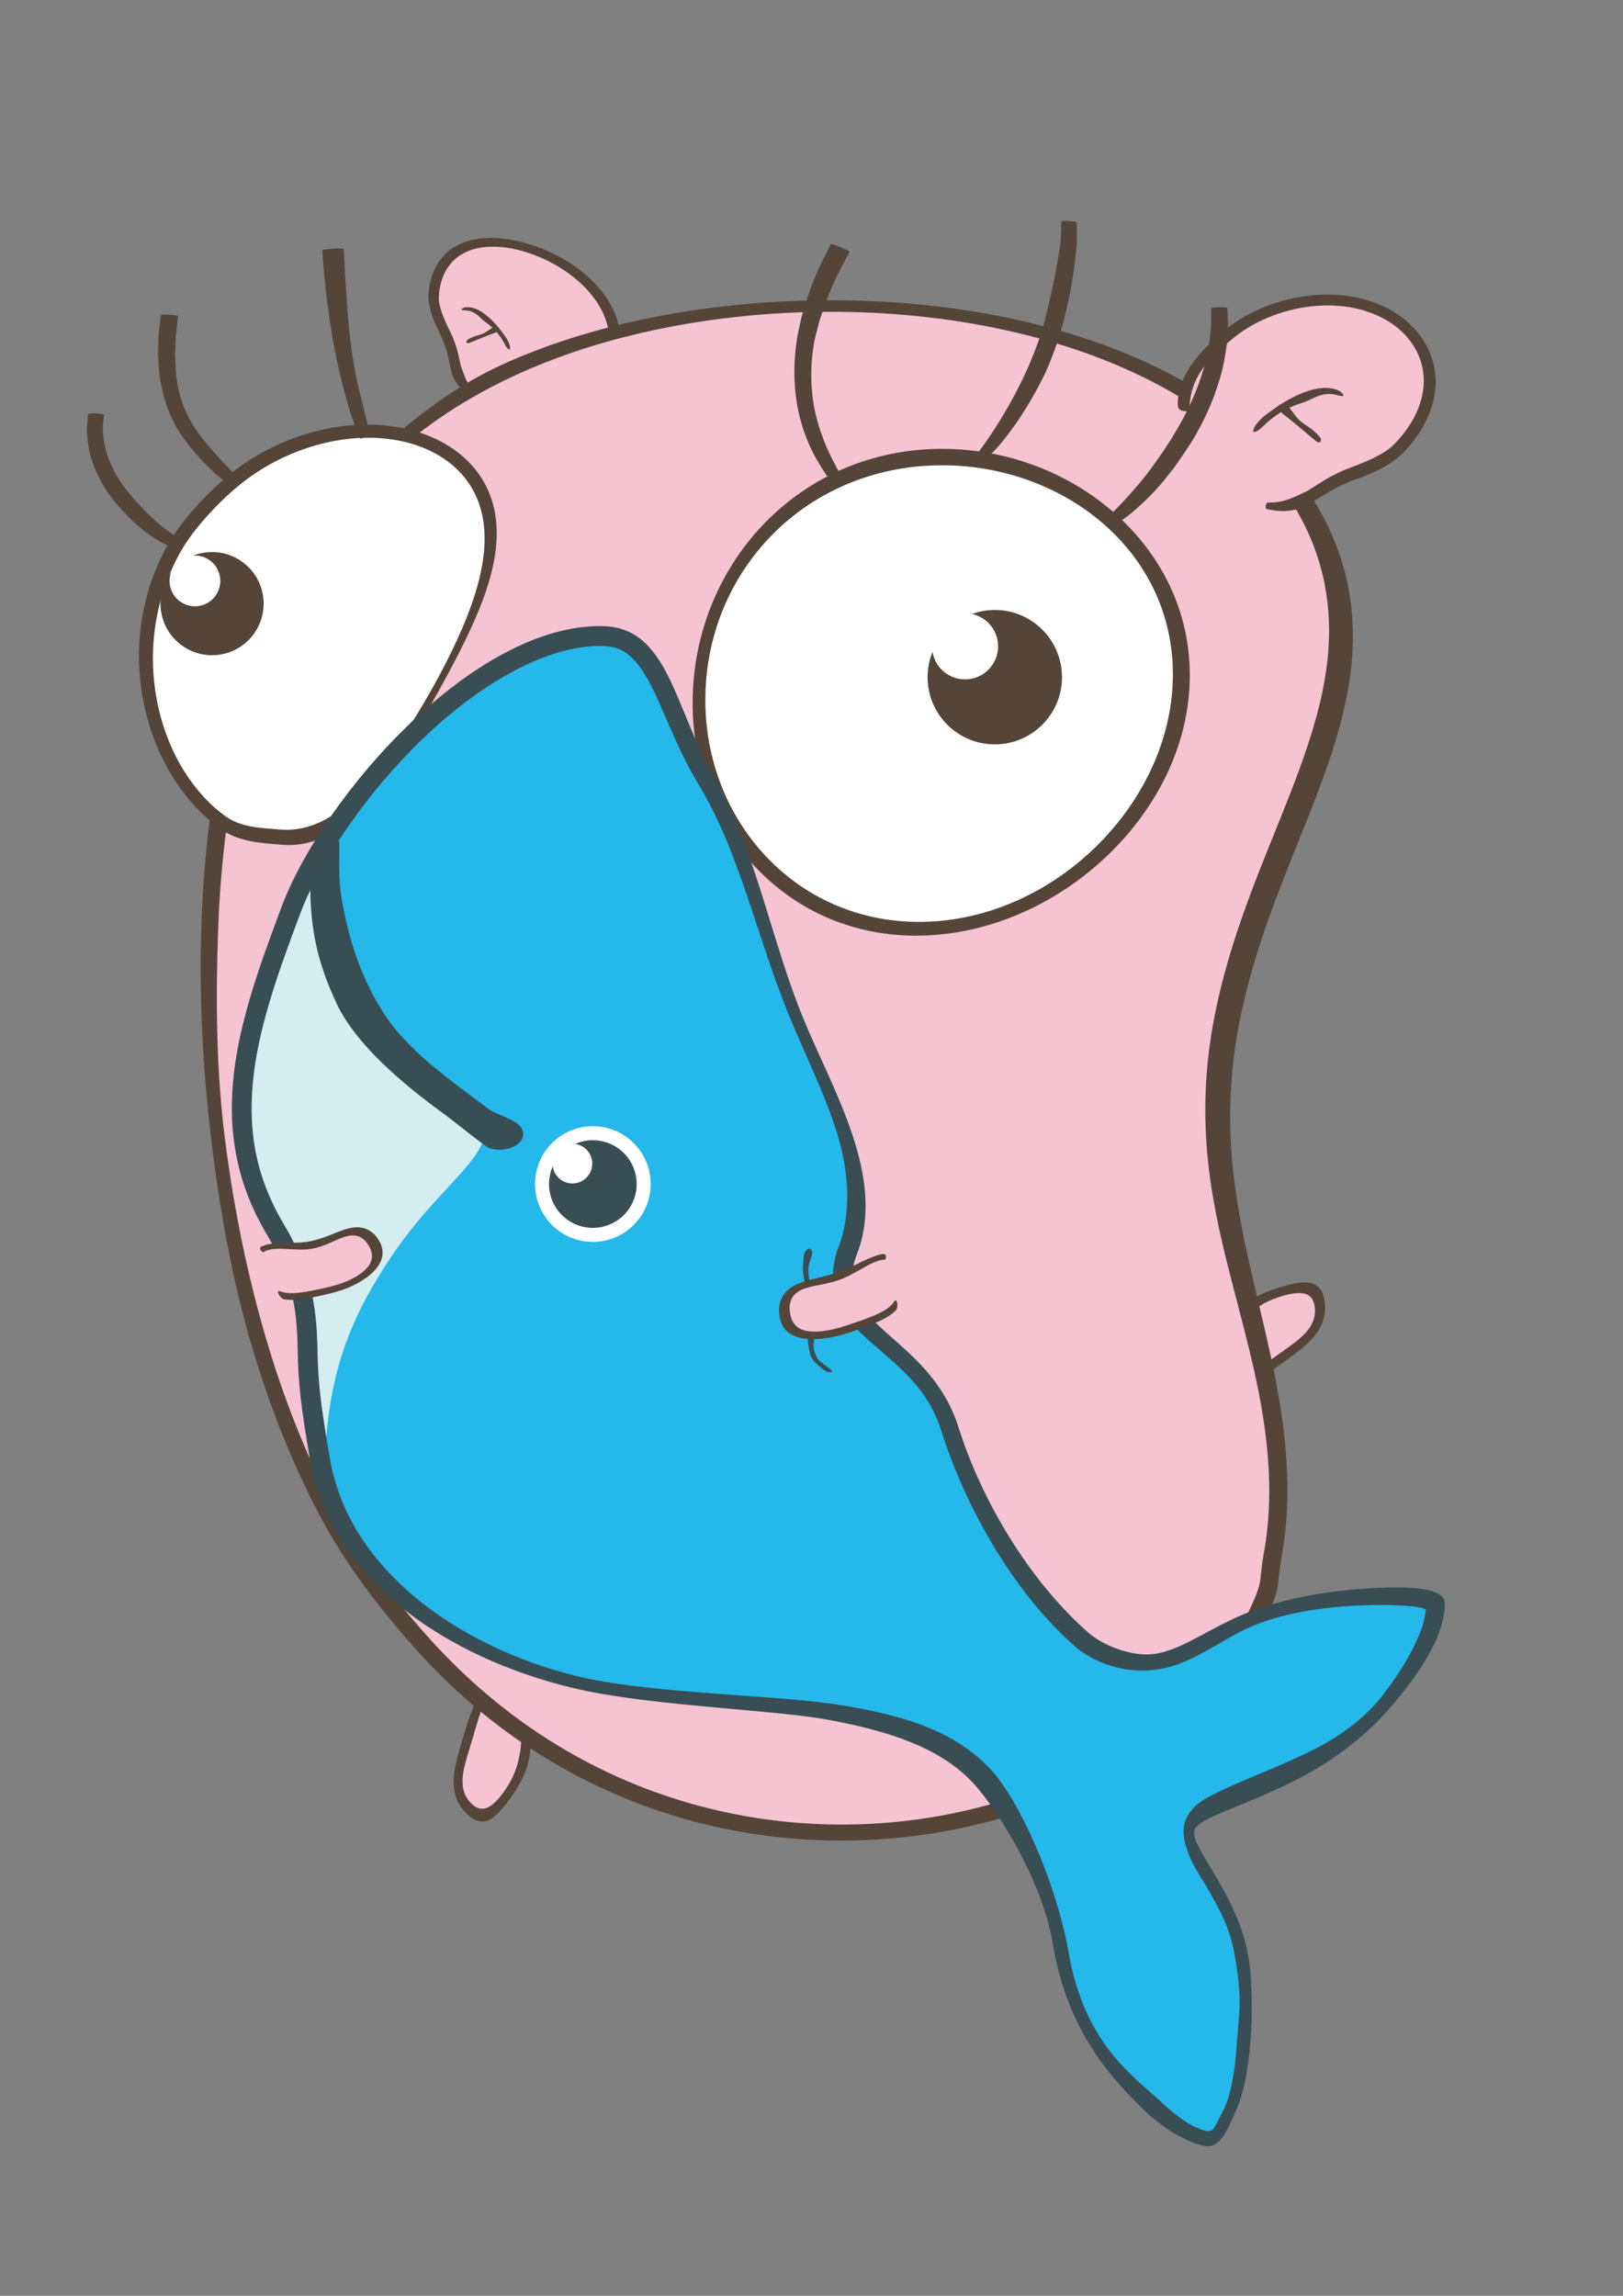 <?xml version="1.0" encoding="UTF-8" standalone="no"?>
<!-- Created with Inkscape (http://www.inkscape.org/) -->

<svg
   xmlns:osb="http://www.openswatchbook.org/uri/2009/osb"
   xmlns:dc="http://purl.org/dc/elements/1.1/"
   xmlns:cc="http://creativecommons.org/ns#"
   xmlns:rdf="http://www.w3.org/1999/02/22-rdf-syntax-ns#"
   xmlns:svg="http://www.w3.org/2000/svg"
   xmlns="http://www.w3.org/2000/svg"
   xmlns:xlink="http://www.w3.org/1999/xlink"
   xmlns:sodipodi="http://sodipodi.sourceforge.net/DTD/sodipodi-0.dtd"
   xmlns:inkscape="http://www.inkscape.org/namespaces/inkscape"
   width="210mm"
   height="297mm"
   viewBox="0 0 744.094 1052.362"
   id="svg2"
   version="1.1"
   inkscape:version="0.91 r13725"
   sodipodi:docname="hugging-docker.svg">
  <rect x="0" y="0" width="744.094" height="1052.362" fill="#808080" stroke="none"/>
  <defs
     id="defs4">
    <linearGradient
       id="gopher-iris"
       osb:paint="solid">
      <stop
         style="stop-color:#554539;stop-opacity:1;"
         offset="0"
         id="stop4317" />
    </linearGradient>
    <linearGradient
       id="docker-iris"
       osb:paint="solid">
      <stop
         style="stop-color:#394d54;stop-opacity:1;"
         offset="0"
         id="stop4311" />
    </linearGradient>
    <linearGradient
       id="docker-jaw"
       osb:paint="solid">
      <stop
         style="stop-color:#d4edf1;stop-opacity:1;"
         offset="0"
         id="stop4305" />
    </linearGradient>
    <linearGradient
       id="docker-eye"
       osb:paint="solid">
      <stop
         style="stop-color:#ffffff;stop-opacity:1;"
         offset="0"
         id="stop4299" />
    </linearGradient>
    <linearGradient
       id="docker-line"
       osb:paint="solid">
      <stop
         style="stop-color:#394d54;stop-opacity:1;"
         offset="0"
         id="stop4293" />
    </linearGradient>
    <linearGradient
       id="docker-body"
       osb:paint="solid">
      <stop
         style="stop-color:#24b8eb;stop-opacity:1;"
         offset="0"
         id="stop4287" />
    </linearGradient>
    <linearGradient
       id="gopher-limbs"
       osb:paint="solid">
      <stop
         style="stop-color:#f5c3d2;stop-opacity:1;"
         offset="0"
         id="stop4269" />
    </linearGradient>
    <linearGradient
       id="gopher-nose"
       osb:paint="solid">
      <stop
         style="stop-color:#e1d0cb;stop-opacity:1;"
         offset="0"
         id="stop4263" />
    </linearGradient>
    <linearGradient
       id="gopher-body"
       osb:paint="solid">
      <stop
         style="stop-color:#f5c3d2;stop-opacity:1;"
         offset="0"
         id="stop4334" />
    </linearGradient>
    <linearGradient
       id="linearGradient4253">
      <stop
         style="stop-color:#bce8ff;stop-opacity:1;"
         offset="0"
         id="stop4194" />
    </linearGradient>
    <linearGradient
       id="linearGradient4182">
      <stop
         style="stop-color:#2e3436;stop-opacity:1;"
         offset="0"
         id="stop4184" />
    </linearGradient>
    <linearGradient
       id="gopher-eye"
       osb:paint="solid">
      <stop
         style="stop-color:#ffffff;stop-opacity:1;"
         offset="0"
         id="stop4178" />
    </linearGradient>
    <linearGradient
       id="gopher-lines"
       osb:paint="solid"
       gradientTransform="matrix(-5.937,-1.49,-1.274,5.074,-2725.03,-1604.889)">
      <stop
         style="stop-color:#554539;stop-opacity:1;"
         offset="0"
         id="stop4166" />
    </linearGradient>
    <linearGradient
       inkscape:collect="always"
       xlink:href="#gopher-lines"
       id="linearGradient4168"
       x1="776.143"
       y1="39.505"
       x2="822.429"
       y2="39.505"
       gradientUnits="userSpaceOnUse"
       gradientTransform="matrix(0.921,0,0,0.921,63.816,5.976)" />
    <linearGradient
       inkscape:collect="always"
       xlink:href="#gopher-eye"
       id="linearGradient4180"
       x1="776.143"
       y1="90.77"
       x2="822.429"
       y2="90.77"
       gradientUnits="userSpaceOnUse"
       gradientTransform="matrix(0.921,0,0,0.921,108.816,-41.242)" />
    <linearGradient
       inkscape:collect="always"
       xlink:href="#gopher-body"
       id="linearGradient4336"
       x1="-628.692"
       y1="371.773"
       x2="-151.417"
       y2="371.773"
       gradientUnits="userSpaceOnUse"
       gradientTransform="translate(0,-1.5824681e-6)" />
    <linearGradient
       inkscape:collect="always"
       xlink:href="#gopher-nose"
       id="linearGradient4265"
       x1="198.054"
       y1="374.5"
       x2="263.287"
       y2="374.5"
       gradientUnits="userSpaceOnUse" />
    <linearGradient
       inkscape:collect="always"
       xlink:href="#gopher-limbs"
       id="linearGradient4271"
       x1="730.363"
       y1="373.61"
       x2="831.059"
       y2="373.61"
       gradientUnits="userSpaceOnUse" />
    <linearGradient
       inkscape:collect="always"
       xlink:href="#gopher-limbs"
       id="linearGradient4273"
       gradientUnits="userSpaceOnUse" />
    <linearGradient
       inkscape:collect="always"
       xlink:href="#gopher-limbs"
       id="linearGradient4275"
       gradientUnits="userSpaceOnUse" />
    <linearGradient
       inkscape:collect="always"
       xlink:href="#gopher-limbs"
       id="linearGradient4279"
       gradientUnits="userSpaceOnUse" />
    <linearGradient
       inkscape:collect="always"
       xlink:href="#gopher-limbs"
       id="linearGradient4281"
       gradientUnits="userSpaceOnUse" />
    <linearGradient
       inkscape:collect="always"
       xlink:href="#docker-body"
       id="linearGradient4289"
       x1="128.345"
       y1="648.381"
       x2="666.633"
       y2="648.381"
       gradientUnits="userSpaceOnUse" />
    <linearGradient
       inkscape:collect="always"
       xlink:href="#docker-line"
       id="linearGradient4295"
       x1="142.215"
       y1="455.28"
       x2="239.834"
       y2="455.28"
       gradientUnits="userSpaceOnUse" />
    <linearGradient
       inkscape:collect="always"
       xlink:href="#docker-jaw"
       id="linearGradient4307"
       x1="115.375"
       y1="525.926"
       x2="221.909"
       y2="525.926"
       gradientUnits="userSpaceOnUse" />
    <linearGradient
       inkscape:collect="always"
       xlink:href="#docker-iris"
       id="linearGradient4313"
       x1="221.913"
       y1="513.362"
       x2="262.087"
       y2="513.362"
       gradientUnits="userSpaceOnUse" />
    <linearGradient
       inkscape:collect="always"
       xlink:href="#gopher-iris"
       id="linearGradient4319"
       x1="427.265"
       y1="316.134"
       x2="488.884"
       y2="316.134"
       gradientUnits="userSpaceOnUse" />
    <linearGradient
       inkscape:collect="always"
       xlink:href="#gopher-iris"
       id="linearGradient4321"
       gradientTransform="matrix(-5.937,-1.49,-1.274,5.074,-2725.03,-1604.889)"
       gradientUnits="userSpaceOnUse" />
  </defs>
  <sodipodi:namedview
     id="base"
     pagecolor="#ffffff"
     bordercolor="#666666"
     borderopacity="1.0"
     inkscape:pageopacity="0.0"
     inkscape:pageshadow="2"
     inkscape:zoom="0.5"
     inkscape:cx="188.1593"
     inkscape:cy="603.58564"
     inkscape:document-units="px"
     inkscape:current-layer="layer11"
     showgrid="false"
     inkscape:window-width="1920"
     inkscape:window-height="1018"
     inkscape:window-x="-8"
     inkscape:window-y="-8"
     inkscape:window-maximized="1"
     inkscape:snap-bbox="true"
     inkscape:bbox-nodes="true"
     inkscape:snap-global="false"
     showguides="true">
    <inkscape:grid
       type="xygrid"
       id="grid4305" />
  </sodipodi:namedview>
  <g
     inkscape:groupmode="layer"
     id="layer5"
     inkscape:label="gopher-body"
     style="display:inline;opacity:1">
    <g
       transform="matrix(0.311,0.55,-1.229,0.741,485.66,57.658)"
       id="g4640"
       style="display:inline;opacity:1">
      <path
         style="color:#000000;clip-rule:nonzero;display:inline;overflow:visible;visibility:visible;opacity:1;isolation:auto;mix-blend-mode:normal;color-interpolation:sRGB;color-interpolation-filters:linearRGB;solid-color:#000000;solid-opacity:1;fill:url(#gopher-lines);fill-opacity:1;fill-rule:nonzero;stroke:none;stroke-width:10;stroke-linecap:butt;stroke-linejoin:miter;stroke-miterlimit:4;stroke-dasharray:none;stroke-dashoffset:0;stroke-opacity:1;color-rendering:auto;image-rendering:auto;shape-rendering:auto;text-rendering:auto;enable-background:accumulate"
         d="m 767.299,387.327 c 11.123,7.966 31.778,11.3 44.732,15.545 12.954,4.245 18.149,9.359 22.129,13.373 3.98,4.013 5.944,7.145 4.718,9.527 -1.226,2.383 -5.544,3.994 -14.001,4.812 -8.458,0.818 -15.91,0.121 -23.024,-1.726 -7.114,-1.846 -13.807,-4.866 -21.706,-8.603 -7.899,-3.736 -17.327,-8.051 -25.811,-14.184 -8.484,-6.134 -17.623,-13.9 -23.142,-24.134 -5.519,-10.234 -5.782,-21.344 -5.371,-30.883 0.411,-9.539 1.511,-17.554 2.716,-23.749 1.205,-6.196 2.715,-10.674 4.771,-13.67 2.056,-2.995 4.652,-4.527 7.719,-4.527 3.068,0 5.704,1.831 7.625,5.499 1.922,3.668 3.048,9.244 3.286,16.76 0.239,7.516 -0.671,17.081 0.34,27.198 1.012,10.118 3.895,20.795 15.018,28.761 z"
         id="path4642"
         inkscape:connector-curvature="0"
         sodipodi:nodetypes="sssssssssssssssss" />
      <path
         style="color:#000000;clip-rule:nonzero;display:inline;overflow:visible;visibility:visible;opacity:1;isolation:auto;mix-blend-mode:normal;color-interpolation:sRGB;color-interpolation-filters:linearRGB;solid-color:#000000;solid-opacity:1;fill:url(#linearGradient4281);fill-opacity:1;fill-rule:nonzero;stroke:none;stroke-width:10;stroke-linecap:butt;stroke-linejoin:miter;stroke-miterlimit:4;stroke-dasharray:none;stroke-dashoffset:0;stroke-opacity:1;color-rendering:auto;image-rendering:auto;shape-rendering:auto;text-rendering:auto;enable-background:accumulate"
         d="m 760.817,387.615 c 8.354,7.229 23.404,11.345 36.928,14.854 13.524,3.51 21.763,7.51 26.414,11.295 4.651,3.785 7.043,6.961 6.893,9.28 -0.151,2.319 -3.072,3.852 -9.994,4.537 -6.922,0.685 -13.125,-0.18 -19.189,-2.158 -6.064,-1.979 -12.013,-5.066 -19.623,-8.648 -7.61,-3.582 -16.945,-7.618 -24.989,-13.215 -8.045,-5.597 -15.823,-12.654 -20.902,-21.246 -5.079,-8.592 -6.013,-17.801 -5.992,-25.919 0.022,-8.118 0.935,-15.149 1.866,-20.67 0.932,-5.521 2.017,-9.597 3.383,-12.305 1.366,-2.708 3.035,-4.069 5.02,-4.014 1.985,0.056 3.577,1.847 4.614,5.275 1.038,3.428 1.447,8.544 1.474,15.153 0.026,6.608 -0.436,14.761 0.913,23.275 1.35,8.514 4.831,17.275 13.184,24.504 z"
         id="path4644"
         inkscape:connector-curvature="0"
         sodipodi:nodetypes="sssssssssssssssss" />
    </g>
    <g
       style="display:inline;opacity:1"
       id="g4594"
       transform="matrix(0.09,-0.626,1.425,0.164,-80.365,1043.696)">
      <path
         sodipodi:nodetypes="sssssssssssssssss"
         inkscape:connector-curvature="0"
         id="path4588"
         d="m 767.299,387.327 c 11.123,7.966 31.778,11.3 44.732,15.545 12.954,4.245 18.149,9.359 22.129,13.373 3.98,4.013 5.944,7.145 4.718,9.527 -1.226,2.383 -5.544,3.994 -14.001,4.812 -8.458,0.818 -15.91,0.121 -23.024,-1.726 -7.114,-1.846 -13.807,-4.866 -21.706,-8.603 -7.899,-3.736 -17.327,-8.051 -25.811,-14.184 -8.484,-6.134 -17.623,-13.9 -23.142,-24.134 -5.519,-10.234 -5.782,-21.344 -5.371,-30.883 0.411,-9.539 1.511,-17.554 2.716,-23.749 1.205,-6.196 2.715,-10.674 4.771,-13.67 2.056,-2.995 4.652,-4.527 7.719,-4.527 3.068,0 5.704,1.831 7.625,5.499 1.922,3.668 3.048,9.244 3.286,16.76 0.239,7.516 -0.671,17.081 0.34,27.198 1.012,10.118 3.895,20.795 15.018,28.761 z"
         style="color:#000000;clip-rule:nonzero;display:inline;overflow:visible;visibility:visible;opacity:1;isolation:auto;mix-blend-mode:normal;color-interpolation:sRGB;color-interpolation-filters:linearRGB;solid-color:#000000;solid-opacity:1;fill:url(#gopher-lines);fill-opacity:1;fill-rule:nonzero;stroke:none;stroke-width:10;stroke-linecap:butt;stroke-linejoin:miter;stroke-miterlimit:4;stroke-dasharray:none;stroke-dashoffset:0;stroke-opacity:1;color-rendering:auto;image-rendering:auto;shape-rendering:auto;text-rendering:auto;enable-background:accumulate" />
      <path
         sodipodi:nodetypes="sssssssssssssssss"
         inkscape:connector-curvature="0"
         id="ellipse4590"
         d="m 760.817,387.615 c 8.354,7.229 23.404,11.345 36.928,14.854 13.524,3.51 21.763,7.51 26.414,11.295 4.651,3.785 7.043,6.961 6.893,9.28 -0.151,2.319 -3.072,3.852 -9.994,4.537 -6.922,0.685 -13.125,-0.18 -19.189,-2.158 -6.064,-1.979 -12.013,-5.066 -19.623,-8.648 -7.61,-3.582 -16.945,-7.618 -24.989,-13.215 -8.045,-5.597 -15.823,-12.654 -20.902,-21.246 -5.079,-8.592 -6.013,-17.801 -5.992,-25.919 0.022,-8.118 0.935,-15.149 1.866,-20.67 0.932,-5.521 2.017,-9.597 3.383,-12.305 1.366,-2.708 3.035,-4.069 5.02,-4.014 1.985,0.056 3.577,1.847 4.614,5.275 1.038,3.428 1.447,8.544 1.474,15.153 0.026,6.608 -0.436,14.761 0.913,23.275 1.35,8.514 4.831,17.275 13.184,24.504 z"
         style="color:#000000;clip-rule:nonzero;display:inline;overflow:visible;visibility:visible;opacity:1;isolation:auto;mix-blend-mode:normal;color-interpolation:sRGB;color-interpolation-filters:linearRGB;solid-color:#000000;solid-opacity:1;fill:url(#linearGradient4271);fill-opacity:1;fill-rule:nonzero;stroke:none;stroke-width:10;stroke-linecap:butt;stroke-linejoin:miter;stroke-miterlimit:4;stroke-dasharray:none;stroke-dashoffset:0;stroke-opacity:1;color-rendering:auto;image-rendering:auto;shape-rendering:auto;text-rendering:auto;enable-background:accumulate" />
    </g>
    <g
       style="display:inline"
       id="g4533-2"
       transform="matrix(-0.601,0.322,0.539,0.774,526.126,47.501)" />
    <g
       style="opacity:1"
       transform="matrix(0.501,0.265,-0.307,0.432,715.943,163.297)"
       id="g4404">
      <path
         sodipodi:nodetypes="sssssssssssssssss"
         inkscape:connector-curvature="0"
         id="path4406"
         d="m -626.547,402.353 c 2.228,10.863 0.345,21.826 -3.867,31.425 -4.213,9.599 -10.552,17.861 -17.721,24.3 -7.169,6.439 -15.255,11.106 -24.572,13.614 -9.317,2.508 -20.95,4.469 -31.639,1.984 -10.689,-2.485 -18.069,-9.228 -24.094,-15.893 -6.025,-6.664 -12.359,-14.475 -22.965,-22.068 -10.606,-7.593 -20.865,-15.598 -25.161,-23.378 -4.296,-7.779 -7.008,-15.669 -7.815,-23.391 -0.807,-7.721 0.359,-14.559 3.123,-20.545 2.764,-5.985 7.126,-11.121 12.785,-15.409 5.66,-4.288 12.618,-7.736 20.642,-10.243 8.025,-2.507 17.113,-4.076 27.139,-4.415 10.027,-0.34 20.066,0.594 29.762,2.875 9.695,2.281 19.055,5.92 27.477,11.023 8.422,5.103 15.893,11.692 21.605,19.629 5.711,7.937 13.074,19.628 15.301,30.491 z"
         style="color:#000000;clip-rule:nonzero;display:inline;overflow:visible;visibility:visible;opacity:1;isolation:auto;mix-blend-mode:normal;color-interpolation:sRGB;color-interpolation-filters:linearRGB;solid-color:#000000;solid-opacity:1;fill:url(#gopher-body);fill-opacity:1;fill-rule:nonzero;stroke:none;stroke-width:10;stroke-linecap:butt;stroke-linejoin:miter;stroke-miterlimit:4;stroke-dasharray:none;stroke-dashoffset:0;stroke-opacity:1;color-rendering:auto;image-rendering:auto;shape-rendering:auto;text-rendering:auto;enable-background:accumulate" />
      <path
         sodipodi:nodetypes="csssccscsccscscccsccscsssscscscc"
         inkscape:connector-curvature="0"
         id="path4408"
         d="m -784.214,457.339 c -0.561,0.066 -1.081,0.181 -1.556,0.336 -0.633,0.207 -1.184,0.485 -1.635,0.827 -0.451,0.342 -0.802,0.747 -1.028,1.219 -0.226,0.472 -0.327,1.011 -0.274,1.62 0.052,0.609 0.253,1.234 0.58,1.849 0.327,0.616 0.99,1.252 1.835,1.842 0.846,0.589 1.357,1.205 1.825,1.729 0.467,0.521 1.135,0.854 2.024,0.927 0.103,0.008 0.123,-0.305 0.034,-0.329 -0.781,-0.203 -1.258,-0.72 -1.719,-1.111 -0.425,-0.466 -0.872,-1.014 -1.621,-1.546 -0.749,-0.532 -1.473,-1.093 -1.777,-1.639 -0.304,-0.546 -0.497,-1.1 -0.555,-1.642 -0.058,-0.542 0.025,-1.022 0.219,-1.443 0.195,-0.421 0.502,-0.784 0.902,-1.086 0.4,-0.303 0.891,-0.546 1.458,-0.724 0.284,-0.089 0.587,-0.161 0.907,-0.215 0.32,-0.053 0.658,-0.088 1.012,-0.102 0.708,-0.025 1.416,0.039 2.1,0.199 0.684,0.159 1.345,0.415 1.938,0.773 0.593,0.358 1.119,0.82 1.521,1.377 0.402,0.557 0.921,1.375 1.079,2.137 0.13,0.625 0.073,1.258 -0.133,1.834 -0.038,0.107 0.498,0.294 0.628,-0.011 0.243,-0.57 0.234,-1.241 0.103,-1.874 -0.178,-0.857 -0.69,-1.769 -1.137,-2.4 -0.446,-0.631 -1.031,-1.153 -1.689,-1.553 -0.658,-0.4 -1.387,-0.68 -2.143,-0.85 -0.756,-0.17 -1.54,-0.232 -2.325,-0.191 -0.196,0.01 -0.388,0.027 -0.575,0.048 z"
         style="color:#000000;clip-rule:nonzero;display:inline;overflow:visible;visibility:visible;opacity:1;isolation:auto;mix-blend-mode:normal;color-interpolation:sRGB;color-interpolation-filters:linearRGB;solid-color:#000000;solid-opacity:1;fill:url(#gopher-lines);fill-opacity:1;fill-rule:nonzero;stroke:none;stroke-width:10;stroke-linecap:butt;stroke-linejoin:miter;stroke-miterlimit:4;stroke-dasharray:none;stroke-dashoffset:0;stroke-opacity:1;color-rendering:auto;image-rendering:auto;shape-rendering:auto;text-rendering:auto;enable-background:accumulate"
         transform="matrix(13.851,0,0,13.851,10133.213,-6001.611)" />
      <path
         style="color:#000000;clip-rule:nonzero;display:inline;overflow:visible;visibility:visible;opacity:1;isolation:auto;mix-blend-mode:normal;color-interpolation:sRGB;color-interpolation-filters:linearRGB;solid-color:#000000;solid-opacity:1;fill:url(#gopher-lines);fill-opacity:1;fill-rule:nonzero;stroke:none;stroke-width:10;stroke-linecap:butt;stroke-linejoin:miter;stroke-miterlimit:4;stroke-dasharray:none;stroke-dashoffset:0;stroke-opacity:1;color-rendering:auto;image-rendering:auto;shape-rendering:auto;text-rendering:auto;enable-background:accumulate"
         d="m -753.772,413.022 c -0.137,-2.618 2.18,-4.948 7.219,-6.201 7.654,-1.903 20.038,1.846 27.938,5.672 4.334,2.099 8.89,3.891 12.666,7.194 1.282,1.121 2.518,2.283 3.369,4.409 -1.658,0.577 -4.105,-0.921 -5.873,-2.13 -6.968,-4.765 -14.695,-8.09 -22.677,-9.126 -6.716,-0.872 -8.869,-3.11 -14.755,-2.562 -3.726,0.347 -4.906,2.139 -7.887,2.745 z"
         id="path4365-1-2"
         inkscape:connector-curvature="0"
         sodipodi:nodetypes="cssscsssc" />
      <path
         style="color:#000000;clip-rule:nonzero;display:inline;overflow:visible;visibility:visible;opacity:1;isolation:auto;mix-blend-mode:normal;color-interpolation:sRGB;color-interpolation-filters:linearRGB;solid-color:#000000;solid-opacity:1;fill:url(#gopher-lines);fill-opacity:1;fill-rule:nonzero;stroke:none;stroke-width:10;stroke-linecap:butt;stroke-linejoin:miter;stroke-miterlimit:4;stroke-dasharray:none;stroke-dashoffset:0;stroke-opacity:1;color-rendering:auto;image-rendering:auto;shape-rendering:auto;text-rendering:auto;enable-background:accumulate"
         d="m -720.17,411.684 c 0.285,-2.325 0.87,3.904 -0.319,5.46 -4.46,5.84 -8.203,12.321 -12.421,18.365 -1.374,1.968 -3.295,0.041 -2.427,-2.099 0.881,-2.174 2.061,-3.999 3.349,-5.815 1.208,-1.701 2.814,-3.058 3.888,-4.86 2.066,-3.463 2.396,-6.629 4.254,-10.239 0.637,-1.238 3.522,0.425 3.674,-0.809 z"
         id="path4367-9-2"
         inkscape:connector-curvature="0"
         sodipodi:nodetypes="sssssssss" />
    </g>
    <g
       style="display:inline;opacity:1"
       id="g4198"
       transform="matrix(-1.052,0,0,1.125,-56.008,71.934)">
      <path
         style="color:#000000;clip-rule:nonzero;display:inline;overflow:visible;visibility:visible;opacity:1;isolation:auto;mix-blend-mode:normal;color-interpolation:sRGB;color-interpolation-filters:linearRGB;solid-color:#000000;solid-opacity:1;fill:url(#gopher-lines);fill-opacity:1;fill-rule:nonzero;stroke:none;stroke-width:2;stroke-linecap:butt;stroke-linejoin:miter;stroke-miterlimit:4;stroke-dasharray:none;stroke-dashoffset:0;stroke-opacity:1;color-rendering:auto;image-rendering:auto;shape-rendering:auto;text-rendering:auto;enable-background:accumulate"
         d="m -145.259,400.111 c -3.764,29.301 -9.2,57.078 -17.138,82.58 -7.938,25.502 -17.832,48.865 -29.624,69.869 -11.793,21.004 -26.459,38.677 -41.766,54.774 -15.306,16.097 -32.19,29.711 -50.126,40.79 -17.936,11.079 -36.91,19.62 -56.268,25.737 -19.358,6.117 -39.091,9.814 -58.58,11.341 -19.489,1.528 -38.733,0.892 -57.224,-1.603 -18.491,-2.495 -36.231,-6.846 -52.829,-12.773 -16.599,-5.927 -31.276,-13.138 -44.024,-21.226 -12.748,-8.088 -23.567,-17.057 -32.481,-26.635 -8.914,-9.578 -15.92,-19.768 -21.079,-30.375 -5.158,-10.607 -3.105,-10.578 -5.341,-21.924 -2.236,-11.346 -2.957,-23.101 -2.409,-35.223 0.548,-12.122 2.377,-24.605 5.055,-37.543 2.678,-12.939 6.232,-26.325 9.763,-40.505 3.531,-14.179 7.051,-29.163 8.828,-45.557 1.777,-16.394 1.545,-33.498 -1.366,-51.136 -2.912,-17.638 -8.547,-35.758 -15.457,-53.482 -6.91,-17.724 -14.935,-34.973 -21.464,-51.428 -6.529,-16.455 -11.47,-32.193 -13.27,-47.413 -1.8,-15.221 -0.508,-29.947 4.19,-43.991 4.698,-14.044 12.759,-27.38 24.043,-39.557 11.284,-12.177 25.78,-23.187 43.273,-32.586 17.492,-9.399 37.982,-17.189 61.226,-22.956 23.244,-5.767 48.156,-9.236 73.743,-10.429 25.588,-1.193 51.853,-0.126 77.466,3.268 25.613,3.394 50.53,9.115 73.409,17.495 22.878,8.38 37.365,16.953 56.27,31.522 18.905,14.57 34.828,32.072 47.537,52.335 12.709,20.263 22.224,43.293 28.761,68.483 6.537,25.19 10.112,52.532 11.132,80.954 1.02,28.422 -0.487,57.892 -4.251,87.193 z"
         id="path4188"
         inkscape:connector-curvature="0"
         sodipodi:nodetypes="sssssssssssssssssssssssssssssssss" />
      <path
         style="color:#000000;clip-rule:nonzero;display:inline;overflow:visible;visibility:visible;opacity:1;isolation:auto;mix-blend-mode:normal;color-interpolation:sRGB;color-interpolation-filters:linearRGB;solid-color:#000000;solid-opacity:1;fill:url(#linearGradient4336);fill-opacity:1;fill-rule:nonzero;stroke:none;stroke-width:2;stroke-linecap:butt;stroke-linejoin:miter;stroke-miterlimit:4;stroke-dasharray:none;stroke-dashoffset:0;stroke-opacity:1;color-rendering:auto;image-rendering:auto;shape-rendering:auto;text-rendering:auto;enable-background:accumulate"
         d="m -169.088,481.158 c -7.818,24.853 -17.494,47.612 -28.948,68.074 -11.454,20.462 -26.067,37.266 -40.889,52.918 -14.822,15.653 -31.109,28.912 -48.385,39.733 -17.276,10.822 -35.529,19.205 -54.156,25.254 -18.627,6.049 -37.62,9.768 -56.398,11.386 -18.778,1.618 -37.34,1.142 -55.2,-1.15 -17.86,-2.291 -35.018,-6.393 -51.093,-12.043 -16.075,-5.65 -30.311,-12.57 -42.684,-20.357 -12.373,-7.787 -22.884,-16.446 -31.543,-25.705 -8.659,-9.259 -15.465,-19.12 -20.461,-29.391 -4.996,-10.271 -3,-9.794 -5.156,-20.82 -2.156,-11.025 -2.801,-22.456 -2.146,-34.259 0.655,-11.803 2.621,-23.972 5.493,-36.615 2.872,-12.644 6.677,-25.754 10.518,-39.696 3.841,-13.943 7.729,-28.729 9.914,-45 2.185,-16.271 2.383,-33.335 -0.149,-51.026 -2.532,-17.691 -7.842,-35.967 -14.612,-53.879 -6.77,-17.911 -14.853,-35.365 -21.647,-51.885 -6.794,-16.52 -12.194,-32.17 -14.514,-47.161 -2.321,-14.99 -1.602,-29.36 2.551,-43.039 4.154,-13.679 11.697,-26.648 22.481,-38.516 10.785,-11.868 24.799,-22.627 41.773,-31.831 16.974,-9.204 36.909,-16.855 59.493,-22.51 22.584,-5.655 46.754,-9.043 71.521,-10.141 24.767,-1.099 50.133,0.08 74.855,3.608 24.722,3.528 48.766,9.402 70.891,17.888 22.125,8.486 42.309,19.611 59.785,33.631 17.476,14.02 27.601,29.306 40.063,49.341 12.462,20.035 21.854,42.774 28.332,67.593 6.478,24.819 10.058,51.707 11.11,79.598 1.052,27.891 0.869,57.031 -3.062,85.603 -3.931,28.572 -9.921,55.543 -17.739,80.396 z"
         id="ellipse4190"
         inkscape:connector-curvature="0"
         sodipodi:nodetypes="sssssssssssssssssssssssssssssssss" />
    </g>
    <g
       id="g4376"
       transform="matrix(-0.612,-0.209,-0.209,0.612,249.098,-205.399)"
       style="opacity:1">
      <path
         style="color:#000000;clip-rule:nonzero;display:inline;overflow:visible;visibility:visible;opacity:1;isolation:auto;mix-blend-mode:normal;color-interpolation:sRGB;color-interpolation-filters:linearRGB;solid-color:#000000;solid-opacity:1;fill:url(#gopher-body);fill-opacity:1;fill-rule:nonzero;stroke:none;stroke-width:10;stroke-linecap:butt;stroke-linejoin:miter;stroke-miterlimit:4;stroke-dasharray:none;stroke-dashoffset:0;stroke-opacity:1;color-rendering:auto;image-rendering:auto;shape-rendering:auto;text-rendering:auto;enable-background:accumulate"
         d="m -626.573,401.696 c 2.247,11.351 0.367,22.389 -3.843,32.038 -4.211,9.649 -10.55,17.905 -17.719,24.344 -7.169,6.439 -15.255,11.111 -24.572,13.611 -9.317,2.5 -20.95,4.472 -31.645,1.828 -10.696,-2.644 -18.092,-9.812 -24.148,-17.251 -6.056,-7.438 -12.443,-16.567 -23.097,-25.359 -10.654,-8.793 -20.952,-17.788 -25.301,-26.873 -4.348,-9.085 -7.115,-18.361 -7.98,-27.522 -0.865,-9.161 0.247,-17.364 2.962,-24.584 2.715,-7.22 7.032,-13.455 12.661,-18.537 5.628,-5.082 12.567,-9.011 20.592,-11.489 8.026,-2.479 17.135,-3.505 27.209,-2.667 10.074,0.838 20.181,3.472 29.952,7.653 9.771,4.181 19.214,9.909 27.712,16.897 8.497,6.989 16.035,15.24 21.796,24.416 5.761,9.176 13.174,22.145 15.421,33.495 z"
         id="path4398"
         inkscape:connector-curvature="0"
         sodipodi:nodetypes="sssssssssssssssss" />
      <path
         style="color:#000000;clip-rule:nonzero;display:inline;overflow:visible;visibility:visible;opacity:1;isolation:auto;mix-blend-mode:normal;color-interpolation:sRGB;color-interpolation-filters:linearRGB;solid-color:#000000;solid-opacity:1;fill:url(#gopher-lines);fill-opacity:1;fill-rule:nonzero;stroke:none;stroke-width:10;stroke-linecap:butt;stroke-linejoin:miter;stroke-miterlimit:4;stroke-dasharray:none;stroke-dashoffset:0;stroke-opacity:1;color-rendering:auto;image-rendering:auto;shape-rendering:auto;text-rendering:auto;enable-background:accumulate"
         d="m -784.271,455.904 c -0.563,0.015 -1.084,0.107 -1.559,0.262 -0.633,0.207 -1.182,0.527 -1.631,0.935 -0.448,0.408 -0.796,0.904 -1.018,1.475 -0.222,0.572 -0.318,1.218 -0.262,1.937 0.057,0.719 0.261,1.447 0.592,2.157 0.331,0.71 0.996,1.419 1.845,2.083 0.849,0.664 1.363,1.369 1.834,1.939 0.469,0.568 1.137,0.91 2.027,0.99 0.103,0.009 0.123,-0.313 0.034,-0.339 -0.781,-0.217 -1.26,-0.776 -1.723,-1.215 -0.428,-0.524 -0.878,-1.166 -1.631,-1.785 -0.752,-0.619 -1.479,-1.252 -1.787,-1.892 -0.308,-0.64 -0.505,-1.293 -0.566,-1.938 -0.062,-0.645 0.017,-1.222 0.208,-1.73 0.191,-0.509 0.495,-0.949 0.893,-1.307 0.398,-0.358 0.887,-0.635 1.454,-0.81 0.284,-0.087 0.588,-0.149 0.909,-0.182 0.321,-0.033 0.66,-0.037 1.016,-0.008 0.712,0.059 1.424,0.244 2.114,0.538 0.69,0.294 1.356,0.698 1.955,1.19 0.599,0.492 1.129,1.073 1.535,1.719 0.406,0.646 0.928,1.559 1.088,2.358 0.131,0.656 0.075,1.299 -0.131,1.88 -0.038,0.108 0.498,0.304 0.628,-0.002 0.243,-0.571 0.234,-1.245 0.102,-1.897 -0.179,-0.883 -0.694,-1.871 -1.144,-2.587 -0.45,-0.716 -1.039,-1.358 -1.703,-1.899 -0.663,-0.54 -1.399,-0.98 -2.161,-1.296 -0.762,-0.317 -1.552,-0.512 -2.34,-0.564 -0.197,-0.013 -0.39,-0.016 -0.578,-0.012 z"
         id="path4369"
         inkscape:connector-curvature="0"
         sodipodi:nodetypes="csssccscsccscscccsccscsssscscscc"
         transform="matrix(13.851,0,0,13.851,10133.213,-6001.611)" />
      <path
         style="color:#000000;clip-rule:nonzero;display:inline;overflow:visible;visibility:visible;opacity:1;isolation:auto;mix-blend-mode:normal;color-interpolation:sRGB;color-interpolation-filters:linearRGB;solid-color:#000000;solid-opacity:1;fill:url(#gopher-lines);fill-opacity:1;fill-rule:nonzero;stroke:none;stroke-width:10;stroke-linecap:butt;stroke-linejoin:miter;stroke-miterlimit:4;stroke-dasharray:none;stroke-dashoffset:0;stroke-opacity:1;color-rendering:auto;image-rendering:auto;shape-rendering:auto;text-rendering:auto;enable-background:accumulate"
         d="m -730.273,382.913 c 1.807,-2.764 6.313,-3.63 13.246,-1.617 10.531,3.058 22.434,14.978 28.948,24.047 3.573,4.975 7.642,9.783 9.648,15.624 0.681,1.983 1.276,3.978 0.689,6.704 -2.406,-0.494 -4.187,-3.623 -5.38,-6.013 -4.7,-9.42 -11.386,-17.865 -20.095,-24.139 -7.328,-5.279 -8.205,-8.972 -15.615,-12.257 -4.691,-2.08 -7.441,-1.021 -11.441,-2.349 z"
         id="path4365-1"
         inkscape:connector-curvature="0"
         sodipodi:nodetypes="cssscsssc" />
      <path
         style="color:#000000;clip-rule:nonzero;display:inline;overflow:visible;visibility:visible;opacity:1;isolation:auto;mix-blend-mode:normal;color-interpolation:sRGB;color-interpolation-filters:linearRGB;solid-color:#000000;solid-opacity:1;fill:url(#gopher-lines);fill-opacity:1;fill-rule:nonzero;stroke:none;stroke-width:10;stroke-linecap:butt;stroke-linejoin:miter;stroke-miterlimit:4;stroke-dasharray:none;stroke-dashoffset:0;stroke-opacity:1;color-rendering:auto;image-rendering:auto;shape-rendering:auto;text-rendering:auto;enable-background:accumulate"
         d="m -689.319,403.5 c 2.088,-2.189 -1.902,4.556 -4.485,5.369 -9.694,3.052 -19.018,7.226 -28.578,10.645 -3.113,1.113 -3.948,-2.11 -1.307,-3.73 2.683,-1.645 5.457,-2.739 8.355,-3.752 2.716,-0.949 5.644,-1.285 8.277,-2.424 5.061,-2.187 7.833,-5.206 12.758,-7.68 1.689,-0.849 3.868,2.736 4.976,1.574 z"
         id="path4367-9"
         inkscape:connector-curvature="0"
         sodipodi:nodetypes="sssssssss" />
    </g>
    <g
       id="g4634"
       transform="matrix(-0.199,-0.652,0.928,-0.169,40.705,1168.41)"
       style="display:inline;opacity:1">
      <path
         sodipodi:nodetypes="sssssssssssssssss"
         inkscape:connector-curvature="0"
         id="path4636"
         d="m 423.503,581.835 c -0.004,4.4 -1.198,7.589 -3.375,9.828 -2.177,2.24 -5.332,3.552 -9.146,4.443 -3.815,0.891 -8.282,1.395 -13.057,1.838 -4.774,0.443 -9.852,0.791 -14.95,1.099 -5.098,0.309 -9.945,0.347 -14.402,0.086 -4.457,-0.261 -8.524,-0.799 -11.993,-1.712 -3.469,-0.913 -6.337,-2.214 -8.356,-4.093 -2.019,-1.879 -3.187,-4.345 -3.255,-7.511 -0.068,-3.166 0.998,-5.486 2.925,-7.084 1.927,-1.598 4.712,-2.464 8.1,-2.847 3.387,-0.383 7.373,-0.283 11.77,-0.161 4.398,0.123 9.211,0.235 14.332,-0.122 5.121,-0.357 10.272,-1.473 15.16,-2.541 4.889,-1.067 9.504,-2.051 13.438,-2.271 3.934,-0.22 7.178,0.323 9.398,2.046 2.221,1.723 3.414,4.599 3.41,9 z"
         style="color:#000000;clip-rule:nonzero;display:inline;overflow:visible;visibility:visible;opacity:1;isolation:auto;mix-blend-mode:normal;color-interpolation:sRGB;color-interpolation-filters:linearRGB;solid-color:#000000;solid-opacity:1;fill:url(#linearGradient4279);fill-opacity:1;fill-rule:nonzero;stroke:none;stroke-width:10;stroke-linecap:butt;stroke-linejoin:miter;stroke-miterlimit:4;stroke-dasharray:none;stroke-dashoffset:0;stroke-opacity:1;color-rendering:auto;image-rendering:auto;shape-rendering:auto;text-rendering:auto;enable-background:accumulate" />
      <path
         sodipodi:nodetypes="csscsscssssssssssssssssssssccsssc"
         inkscape:connector-curvature="0"
         id="path4638"
         d="m 411.914,568.549 c -3.75,-0.027 -8.087,0.54 -12.762,1.287 -5.343,0.854 -11.107,1.921 -17.01,2.326 -5.903,0.406 -11.411,0.383 -16.447,0.414 -5.036,0.031 -9.604,0.161 -13.508,0.859 -3.903,0.699 -7.135,1.967 -9.408,3.969 -2.273,2.001 -3.585,4.717 -3.652,8.176 -0.067,3.459 1.218,6.307 3.543,8.58 2.325,2.273 5.688,3.979 9.762,5.25 4.074,1.271 8.852,2.119 14.057,2.598 5.204,0.479 10.834,0.561 16.703,0.223 5.869,-0.339 11.471,-0.787 16.605,-1.35 5.134,-0.563 9.793,-1.224 13.707,-2.344 1.489,-0.426 2.867,-0.929 4.127,-1.52 2.545,-1.193 2.05,-6.172 -0.1,-4.541 -1.992,1.512 -4.144,1.682 -7.157,2.351 -3.673,0.815 -8.181,0.991 -12.55,1.343 -4.369,0.352 -8.779,1.784 -13.313,2.077 -4.534,0.293 -8.868,0.328 -12.932,0.07 -4.064,-0.258 -7.857,-0.781 -11.125,-1.643 -3.268,-0.862 -5.997,-2.08 -7.885,-3.814 -1.888,-1.734 -2.925,-3.987 -2.979,-6.801 -0.053,-2.814 0.902,-4.819 2.669,-6.106 1.767,-1.286 5.617,-0.585 8.692,-0.714 3.075,-0.129 6.906,-0.545 10.788,-0.417 3.881,0.128 6.546,-0.481 11.048,-1.214 4.503,-0.733 9.152,-2.343 13.887,-3.721 4.735,-1.378 9.225,-2.343 13.009,-2.554 0.473,-0.026 0.937,-0.042 1.389,-0.045 1.16,-0.007 2.25,0.044 3.25,0.236 1.153,0.222 2.315,-2.861 -0.838,-2.928 -0.512,-0.011 -1.035,-0.045 -1.57,-0.049 z"
         style="color:#000000;clip-rule:nonzero;display:inline;overflow:visible;visibility:visible;opacity:1;isolation:auto;mix-blend-mode:normal;color-interpolation:sRGB;color-interpolation-filters:linearRGB;solid-color:#000000;solid-opacity:1;fill:url(#gopher-lines);fill-opacity:1;fill-rule:nonzero;stroke:none;stroke-width:10;stroke-linecap:butt;stroke-linejoin:miter;stroke-miterlimit:4;stroke-dasharray:none;stroke-dashoffset:0;stroke-opacity:1;color-rendering:auto;image-rendering:auto;shape-rendering:auto;text-rendering:auto;enable-background:accumulate" />
    </g>
  </g>
  <g
     inkscape:groupmode="layer"
     id="layer2"
     inkscape:label="gopher-face"
     style="display:inline">
    <g
       id="g4818"
       transform="translate(-1.991,-5.729)">
      <path
         sodipodi:nodetypes="sssssssssssssssss"
         inkscape:connector-curvature="0"
         id="path4812"
         d="m 547.428,318.165 c -0.44,14.772 -4.129,29.027 -10.39,42.253 -6.261,13.226 -15.092,25.427 -25.805,35.997 -10.713,10.57 -23.304,19.508 -37.118,26.09 -13.814,6.582 -28.851,10.803 -44.502,11.862 -15.651,1.059 -30.441,-1.158 -43.818,-6.168 -13.377,-5.009 -25.34,-12.807 -35.301,-22.804 -9.96,-9.997 -17.916,-22.19 -23.266,-35.908 -5.35,-13.718 -8.091,-28.959 -7.642,-44.981 0.45,-16.022 4.044,-31.294 10.142,-45.079 6.098,-13.785 14.696,-26.082 25.17,-36.257 10.474,-10.176 22.822,-18.23 36.462,-23.661 13.639,-5.431 28.572,-8.243 44.229,-8.025 15.657,0.217 30.561,3.427 44.11,8.942 13.549,5.514 25.74,13.337 35.926,22.915 10.185,9.578 18.362,20.913 23.877,33.533 5.515,12.619 8.366,26.521 7.925,41.293 z"
         style="color:#000000;clip-rule:nonzero;display:inline;overflow:visible;visibility:visible;opacity:1;isolation:auto;mix-blend-mode:normal;color-interpolation:sRGB;color-interpolation-filters:linearRGB;solid-color:#000000;solid-opacity:1;fill:url(#gopher-lines);fill-opacity:1;fill-rule:nonzero;stroke:none;stroke-width:2;stroke-linecap:butt;stroke-linejoin:miter;stroke-miterlimit:4;stroke-dasharray:none;stroke-dashoffset:0;stroke-opacity:1;color-rendering:auto;image-rendering:auto;shape-rendering:auto;text-rendering:auto;enable-background:accumulate" />
      <path
         sodipodi:nodetypes="sssssssssssssssss"
         inkscape:connector-curvature="0"
         id="ellipse4814"
         d="m 539.722,314.79 c 10e-4,13.9 -3.016,27.538 -8.513,40.353 -5.498,12.814 -13.48,24.805 -23.377,35.253 -9.896,10.447 -21.705,19.341 -34.785,25.879 -13.08,6.537 -27.426,10.712 -42.377,11.767 -14.952,1.054 -29.091,-1.113 -41.859,-5.931 -12.768,-4.819 -24.169,-12.287 -33.666,-21.791 -9.497,-9.504 -17.09,-21.043 -22.232,-33.955 -5.143,-12.912 -7.833,-27.196 -7.523,-42.136 0.31,-14.94 3.59,-29.108 9.23,-41.858 5.64,-12.75 13.637,-24.082 23.396,-33.471 9.759,-9.389 21.278,-16.838 34.004,-21.942 12.726,-5.103 26.661,-7.868 41.285,-7.943 14.625,-0.075 28.559,2.532 41.261,7.244 12.701,4.712 24.167,11.534 33.816,20.036 9.648,8.503 17.479,18.689 22.901,30.212 5.422,11.523 8.439,24.383 8.44,38.283 z"
         style="color:#000000;clip-rule:nonzero;display:inline;overflow:visible;visibility:visible;opacity:1;isolation:auto;mix-blend-mode:normal;color-interpolation:sRGB;color-interpolation-filters:linearRGB;solid-color:#000000;solid-opacity:1;fill:url(#gopher-eye);fill-opacity:1;fill-rule:nonzero;stroke:none;stroke-width:2;stroke-linecap:butt;stroke-linejoin:miter;stroke-miterlimit:4;stroke-dasharray:none;stroke-dashoffset:0;stroke-opacity:1;color-rendering:auto;image-rendering:auto;shape-rendering:auto;text-rendering:auto;enable-background:accumulate" />
      <circle
         style="color:#000000;clip-rule:nonzero;display:inline;overflow:visible;visibility:visible;opacity:1;isolation:auto;mix-blend-mode:normal;color-interpolation:sRGB;color-interpolation-filters:linearRGB;solid-color:#000000;solid-opacity:1;fill:url(#linearGradient4319);fill-opacity:1;fill-rule:nonzero;stroke:none;stroke-width:2;stroke-linecap:butt;stroke-linejoin:miter;stroke-miterlimit:4;stroke-dasharray:none;stroke-dashoffset:0;stroke-opacity:1;color-rendering:auto;image-rendering:auto;shape-rendering:auto;text-rendering:auto;enable-background:accumulate"
         id="path4828"
         cx="458.074"
         cy="316.134"
         r="30.81" />
      <circle
         r="15.152"
         cy="301.992"
         cx="444.437"
         id="circle4830"
         style="color:#000000;clip-rule:nonzero;display:inline;overflow:visible;visibility:visible;opacity:1;isolation:auto;mix-blend-mode:normal;color-interpolation:sRGB;color-interpolation-filters:linearRGB;solid-color:#000000;solid-opacity:1;fill:url(#gopher-eye);fill-opacity:1;fill-rule:nonzero;stroke:none;stroke-width:2;stroke-linecap:butt;stroke-linejoin:miter;stroke-miterlimit:4;stroke-dasharray:none;stroke-dashoffset:0;stroke-opacity:1;color-rendering:auto;image-rendering:auto;shape-rendering:auto;text-rendering:auto;enable-background:accumulate" />
    </g>
    <path
       style="color:#000000;clip-rule:nonzero;display:inline;overflow:visible;visibility:visible;opacity:1;isolation:auto;mix-blend-mode:normal;color-interpolation:sRGB;color-interpolation-filters:linearRGB;solid-color:#000000;solid-opacity:1;fill:#2e3436;fill-opacity:1;fill-rule:nonzero;stroke:none;stroke-width:10;stroke-linecap:butt;stroke-linejoin:miter;stroke-miterlimit:4;stroke-dasharray:none;stroke-dashoffset:0;stroke-opacity:1;color-rendering:auto;image-rendering:auto;shape-rendering:auto;text-rendering:auto;enable-background:accumulate"
       d="m 221.613,387.316 9.639,1.137 5.639,0.465 c 1.799,0.148 3.308,1.167 4.341,2.545 1.033,1.378 1.424,3.176 1.497,5.102 l 0.41,10.902 1.003,11.003 c 0.181,1.982 -0.51,3.639 -1.582,4.786 -1.072,1.147 -2.59,1.705 -4.297,1.567 l -5.69,-0.46 -11.2,-1.438 c -2.148,-0.276 -4.061,-1.322 -5.393,-2.761 -1.332,-1.439 -2.017,-3.278 -1.992,-5.203 l 0.139,-10.799 0.323,-10.763 c 0.058,-1.916 1.085,-3.529 2.406,-4.624 1.321,-1.094 3.02,-1.652 4.757,-1.459 z"
       id="rect4659"
       inkscape:connector-curvature="0"
       sodipodi:nodetypes="scssscssscssscsss" />
    <g
       transform="matrix(0.815,-0.253,0.253,0.815,-298.562,127.898)"
       id="g4822">
      <path
         style="color:#000000;clip-rule:nonzero;display:inline;overflow:visible;visibility:visible;opacity:1;isolation:auto;mix-blend-mode:normal;color-interpolation:sRGB;color-interpolation-filters:linearRGB;solid-color:#000000;solid-opacity:1;fill:url(#gopher-lines);fill-opacity:1;fill-rule:nonzero;stroke:none;stroke-width:2;stroke-linecap:butt;stroke-linejoin:miter;stroke-miterlimit:4;stroke-dasharray:none;stroke-dashoffset:0;stroke-opacity:1;color-rendering:auto;image-rendering:auto;shape-rendering:auto;text-rendering:auto;enable-background:accumulate"
         d="m 544.261,323.966 c -5.954,12.338 -15.2,24.223 -25.898,35.919 -10.698,11.697 -22.743,23.282 -34.524,34.219 -11.781,10.937 -23.276,21.155 -34.237,29.302 -10.961,8.148 -21.473,14.181 -32.043,16.952 -10.57,2.771 -20.297,2.026 -29.304,-1.677 -9.007,-3.703 -20.581,-7.766 -27.665,-16.717 -7.085,-8.952 -12.841,-20.183 -16.503,-33.034 -3.663,-12.851 -5.229,-27.329 -3.924,-42.729 1.305,-15.399 5.367,-30.25 11.818,-43.755 6.451,-13.505 15.29,-25.658 26.008,-35.783 10.718,-10.124 28.442,-20.293 42.249,-25.867 13.806,-5.574 28.833,-8.628 44.21,-8.804 15.377,-0.176 29.627,2.526 41.944,7.375 12.316,4.849 22.697,11.851 30.36,20.347 7.662,8.497 12.601,18.483 14.065,29.349 1.464,10.866 -0.599,22.565 -6.553,34.902 z"
         id="path4824"
         inkscape:connector-curvature="0"
         sodipodi:nodetypes="sssssssssssssssss" />
      <path
         style="color:#000000;clip-rule:nonzero;display:inline;overflow:visible;visibility:visible;opacity:1;isolation:auto;mix-blend-mode:normal;color-interpolation:sRGB;color-interpolation-filters:linearRGB;solid-color:#000000;solid-opacity:1;fill:#ffffff;fill-opacity:1;fill-rule:nonzero;stroke:none;stroke-width:2;stroke-linecap:butt;stroke-linejoin:miter;stroke-miterlimit:4;stroke-dasharray:none;stroke-dashoffset:0;stroke-opacity:1;color-rendering:auto;image-rendering:auto;shape-rendering:auto;text-rendering:auto;enable-background:accumulate"
         d="m 538.18,322.659 c -5.177,11.632 -13.277,23.101 -22.969,34.404 -9.692,11.304 -20.939,22.465 -32.344,32.775 -11.405,10.311 -22.908,19.719 -33.859,27.134 -10.951,7.415 -21.396,12.82 -31.595,15.287 -10.199,2.467 -19.302,1.763 -27.568,-1.63 -8.266,-3.393 -19.134,-6.951 -25.391,-15.162 -6.257,-8.211 -11.244,-18.534 -14.304,-30.375 -3.06,-11.841 -4.19,-25.202 -2.686,-39.426 1.503,-14.224 5.508,-27.948 11.68,-40.438 6.171,-12.49 14.508,-23.741 24.548,-33.139 10.04,-9.398 26.99,-19.062 39.836,-24.293 12.845,-5.231 26.784,-8.158 41.001,-8.459 14.217,-0.3 27.343,2.038 38.643,6.331 11.3,4.293 20.77,10.545 27.741,18.169 6.97,7.624 11.438,16.613 12.813,26.512 1.375,9.899 -0.366,20.678 -5.544,32.309 z"
         id="path4826"
         inkscape:connector-curvature="0"
         sodipodi:nodetypes="sssssssssssssssss" />
      <circle
         style="color:#000000;clip-rule:nonzero;display:inline;overflow:visible;visibility:visible;opacity:1;isolation:auto;mix-blend-mode:normal;color-interpolation:sRGB;color-interpolation-filters:linearRGB;solid-color:#000000;solid-opacity:1;fill:url(#linearGradient4321);fill-opacity:1;fill-rule:nonzero;stroke:none;stroke-width:2;stroke-linecap:butt;stroke-linejoin:miter;stroke-miterlimit:4;stroke-dasharray:none;stroke-dashoffset:0;stroke-opacity:1;color-rendering:auto;image-rendering:auto;shape-rendering:auto;text-rendering:auto;enable-background:accumulate"
         id="path4828-0"
         cx="436.023"
         cy="235.828"
         r="27.721"
         transform="matrix(0.986,0.164,-0.164,0.986,0,0)" />
      <circle
         r="13.633"
         cy="222.476"
         cx="428.564"
         id="circle4830-3"
         style="color:#000000;clip-rule:nonzero;display:inline;overflow:visible;visibility:visible;opacity:1;isolation:auto;mix-blend-mode:normal;color-interpolation:sRGB;color-interpolation-filters:linearRGB;solid-color:#000000;solid-opacity:1;fill:#ffffff;fill-opacity:1;fill-rule:nonzero;stroke:none;stroke-width:2;stroke-linecap:butt;stroke-linejoin:miter;stroke-miterlimit:4;stroke-dasharray:none;stroke-dashoffset:0;stroke-opacity:1;color-rendering:auto;image-rendering:auto;shape-rendering:auto;text-rendering:auto;enable-background:accumulate"
         transform="matrix(0.986,0.164,-0.164,0.986,0,0)" />
    </g>
    <path
       style="color:#000000;clip-rule:nonzero;display:inline;overflow:visible;visibility:visible;opacity:1;isolation:auto;mix-blend-mode:normal;color-interpolation:sRGB;color-interpolation-filters:linearRGB;solid-color:#000000;solid-opacity:1;fill:#ffffff;fill-opacity:1;fill-rule:nonzero;stroke:none;stroke-width:10;stroke-linecap:butt;stroke-linejoin:miter;stroke-miterlimit:4;stroke-dasharray:none;stroke-dashoffset:0;stroke-opacity:1;color-rendering:auto;image-rendering:auto;shape-rendering:auto;text-rendering:auto;enable-background:accumulate"
       d="m 223.035,390.752 7.867,0.931 3.768,0.239 c 1.431,0.091 2.672,0.948 3.554,2.079 0.882,1.131 1.311,2.617 1.417,4.199 l 0.599,8.941 0.98,9.004 c 0.175,1.608 -0.315,2.987 -1.161,3.927 -0.846,0.94 -2.084,1.366 -3.503,1.274 l -3.869,-0.251 -8.901,-1.128 c -1.686,-0.214 -3.222,-1.061 -4.322,-2.237 -1.1,-1.176 -1.725,-2.686 -1.759,-4.269 l -0.19,-8.863 -0.04,-8.836 c -0.007,-1.574 0.742,-2.907 1.766,-3.809 1.024,-0.902 2.376,-1.371 3.796,-1.203 z"
       id="rect4661"
       inkscape:connector-curvature="0"
       sodipodi:nodetypes="scssscssscssscsss" />
    <path
       style="color:#000000;clip-rule:nonzero;display:inline;overflow:visible;visibility:visible;opacity:1;isolation:auto;mix-blend-mode:normal;color-interpolation:sRGB;color-interpolation-filters:linearRGB;solid-color:#000000;solid-opacity:1;fill:url(#gopher-lines);fill-opacity:1;fill-rule:nonzero;stroke:none;stroke-width:10;stroke-linecap:butt;stroke-linejoin:miter;stroke-miterlimit:4;stroke-dasharray:none;stroke-dashoffset:0;stroke-opacity:1;color-rendering:auto;image-rendering:auto;shape-rendering:auto;text-rendering:auto;enable-background:accumulate"
       d="m 274.801,377.153 c -0.27,3.462 -2.403,6.594 -5.434,9.414 -3.031,2.82 -7.218,5.32 -12.067,7.368 -4.849,2.048 -10.318,3.623 -15.859,4.464 -5.54,0.841 -11.153,0.935 -16.67,0.27 -5.517,-0.665 -10.458,-1.989 -14.747,-3.625 -4.289,-1.636 -7.893,-3.577 -10.731,-5.73 -2.838,-2.153 -4.937,-4.538 -6.262,-7.199 -1.325,-2.662 -1.875,-5.608 -1.394,-8.783 0.481,-3.175 1.969,-6.272 4.267,-9.116 2.298,-2.845 5.388,-5.435 9.018,-7.59 3.63,-2.155 7.793,-3.875 12.389,-5.002 4.596,-1.127 9.629,-1.663 15.136,-1.481 5.507,0.182 11.002,1.058 16.22,2.507 5.218,1.449 10.135,3.48 14.234,5.96 4.099,2.481 7.467,5.338 9.433,8.565 2.014,3.305 2.698,7.029 2.468,9.979 z"
       id="ellipse4650"
       inkscape:connector-curvature="0"
       sodipodi:nodetypes="sssssssssssssssss" />
    <path
       style="color:#000000;clip-rule:nonzero;display:inline;overflow:visible;visibility:visible;opacity:1;isolation:auto;mix-blend-mode:normal;color-interpolation:sRGB;color-interpolation-filters:linearRGB;solid-color:#000000;solid-opacity:1;fill:url(#linearGradient4265);fill-opacity:1;fill-rule:nonzero;stroke:none;stroke-width:10;stroke-linecap:butt;stroke-linejoin:miter;stroke-miterlimit:4;stroke-dasharray:none;stroke-dashoffset:0;stroke-opacity:1;color-rendering:auto;image-rendering:auto;shape-rendering:auto;text-rendering:auto;enable-background:accumulate"
       d="m 263.142,376.375 c -0.473,2.75 -2.082,5.318 -4.552,7.62 -2.47,2.301 -5.799,4.34 -9.582,5.966 -3.783,1.627 -8.001,2.829 -12.302,3.461 -4.301,0.632 -8.689,0.69 -13.004,0.163 -4.315,-0.527 -8.168,-1.57 -11.512,-2.903 -3.344,-1.333 -6.165,-2.955 -8.378,-4.764 -2.213,-1.809 -3.824,-3.813 -4.774,-5.996 -0.95,-2.183 -1.241,-4.55 -0.747,-7.058 0.495,-2.507 1.736,-4.916 3.569,-7.114 1.832,-2.198 4.252,-4.181 7.101,-5.823 2.849,-1.642 6.126,-2.941 9.739,-3.782 3.613,-0.84 7.562,-1.222 11.838,-1.045 4.276,0.177 8.494,0.894 12.479,2.045 3.985,1.151 7.729,2.74 10.892,4.666 3.163,1.927 5.73,4.192 7.366,6.665 1.635,2.473 2.34,5.148 1.867,7.898 z"
       id="ellipse4652"
       inkscape:connector-curvature="0"
       sodipodi:nodetypes="sssssssssssssssss" />
    <path
       style="color:#000000;clip-rule:nonzero;display:inline;overflow:visible;visibility:visible;opacity:1;isolation:auto;mix-blend-mode:normal;color-interpolation:sRGB;color-interpolation-filters:linearRGB;solid-color:#000000;solid-opacity:1;fill:url(#gopher-lines);fill-opacity:1;fill-rule:nonzero;stroke:none;stroke-width:10;stroke-linecap:butt;stroke-linejoin:miter;stroke-miterlimit:4;stroke-dasharray:none;stroke-dashoffset:0;stroke-opacity:1;color-rendering:auto;image-rendering:auto;shape-rendering:auto;text-rendering:auto;enable-background:accumulate"
       d="m 247.842,359.592 c -0.689,1.971 -2.188,3.721 -4.263,5.198 -2.074,1.477 -4.715,2.684 -7.58,3.609 -2.865,0.925 -5.943,1.572 -8.955,1.916 -3.012,0.344 -5.958,0.384 -8.718,0.079 -2.76,-0.305 -5.09,-0.926 -7.062,-1.79 -1.972,-0.864 -3.585,-1.971 -4.857,-3.275 -1.271,-1.303 -2.202,-2.805 -2.742,-4.469 -0.54,-1.664 -0.689,-3.491 -0.323,-5.422 0.366,-1.931 1.221,-3.782 2.514,-5.455 1.293,-1.673 3.023,-3.166 5.113,-4.378 2.091,-1.212 4.543,-2.141 7.266,-2.692 2.723,-0.552 5.718,-0.726 8.875,-0.443 3.157,0.282 6.178,0.993 8.91,2.027 2.731,1.034 5.173,2.391 7.15,3.966 1.977,1.574 3.489,3.367 4.335,5.263 0.847,1.896 1.024,3.896 0.335,5.866 z"
       id="path4648"
       inkscape:connector-curvature="0"
       sodipodi:nodetypes="sssssssssssssssss" />
  </g>
  <g
     inkscape:groupmode="layer"
     id="layer3"
     inkscape:label="gopher-eye-lashes"
     style="display:inline">
    <g
       id="g4557">
      <path
         inkscape:connector-curvature="0"
         d="m 382.565,222.186 c -0.5,-0.534 -1.028,-1.043 -1.499,-1.602 -1.652,-1.963 -2.876,-3.774 -4.26,-5.982 -2.156,-3.437 -3.939,-6.547 -5.607,-10.284 -0.976,-2.188 -1.77,-4.454 -2.655,-6.681 -0.711,-2.468 -1.555,-4.901 -2.134,-7.403 -2.626,-11.359 -2.83,-23.318 -1.015,-34.816 0.54,-3.419 1.391,-6.781 2.086,-10.171 3.002,-9.664 3.586,-12.518 7.78,-21.925 1.722,-3.863 3.742,-7.587 5.613,-11.381 0.254,-0.61 8.875,2.989 8.62,3.598 l 0,0 c -1.88,3.577 -3.89,7.088 -5.639,10.731 -4.217,8.785 -4.924,11.54 -8.096,20.541 -0.78,3.135 -1.73,6.233 -2.341,9.405 -2.026,10.517 -1.96,21.869 0.221,32.356 0.485,2.333 1.207,4.611 1.811,6.917 0.742,2.11 1.414,4.246 2.225,6.331 2.313,5.942 5.328,11.593 8.453,17.138 0.228,0.252 -3.336,3.479 -3.564,3.227 z"
         id="path4873"
         style="color:#000000;clip-rule:nonzero;display:inline;overflow:visible;visibility:visible;opacity:1;isolation:auto;mix-blend-mode:normal;color-interpolation:sRGB;color-interpolation-filters:linearRGB;solid-color:#000000;solid-opacity:1;fill:url(#gopher-lines);fill-opacity:1;fill-rule:nonzero;stroke:none;stroke-width:2;stroke-linecap:butt;stroke-linejoin:miter;stroke-miterlimit:4;stroke-dasharray:none;stroke-dashoffset:0;stroke-opacity:1;color-rendering:auto;image-rendering:auto;shape-rendering:auto;text-rendering:auto;enable-background:accumulate" />
      <path
         sodipodi:nodetypes="ccsscccscssccc"
         inkscape:connector-curvature="0"
         d="m 448.869,206.869 c 7.703,-10.242 16.449,-24.632 23.055,-39.871 4.908,-11.753 6.151,-16.005 8.907,-27.681 1.874,-7.939 3.49,-15.773 4.601,-22.907 1.184,-7.603 0.977,-8.773 1.167,-14.952 -6e-4,-0.504 7.018,-0.045 7.013,0.46 l 0,0 c 0.103,6.913 0.383,8.393 -0.633,16.89 -1.938,16.195 -5.893,34.798 -13.751,52.18 -5.183,10.737 -11.52,21.031 -18.033,29.374 -2.165,2.773 -4.49,5.481 -6.776,7.72 -0.531,0.52 -1.106,0.979 -1.653,1.456 -0.227,0.287 -4.129,-2.375 -3.897,-2.668 z"
         id="path4887"
         style="color:#000000;clip-rule:nonzero;display:inline;overflow:visible;visibility:visible;opacity:1;isolation:auto;mix-blend-mode:normal;color-interpolation:sRGB;color-interpolation-filters:linearRGB;solid-color:#000000;solid-opacity:1;fill:url(#gopher-lines);fill-opacity:1;fill-rule:nonzero;stroke:none;stroke-width:2;stroke-linecap:butt;stroke-linejoin:miter;stroke-miterlimit:4;stroke-dasharray:none;stroke-dashoffset:0;stroke-opacity:1;color-rendering:auto;image-rendering:auto;shape-rendering:auto;text-rendering:auto;enable-background:accumulate" />
      <path
         inkscape:connector-curvature="0"
         d="m 508.197,236.476 c 0.463,-0.388 0.942,-0.758 1.389,-1.164 2.211,-2.009 3.786,-3.676 5.888,-5.959 3.433,-3.731 6.996,-7.754 10.095,-11.747 1.976,-2.546 3.808,-5.199 5.713,-7.799 7.801,-11.137 14.596,-23.039 18.995,-35.951 2.731,-8.015 2.73,-9.521 4.272,-17.645 0.994,-10.178 0.773,-5.205 0.742,-14.915 -0.01,-0.524 7.398,-0.664 7.408,-0.14 l 0,0 c 0.424,10.561 0.456,5.151 -0.173,16.229 -0.506,3.108 -0.845,6.247 -1.518,9.323 -2.229,10.194 -6.046,20.118 -10.967,29.307 -4.023,7.514 -6.828,11.196 -11.616,18.173 -2.123,2.643 -4.153,5.365 -6.37,7.93 -3.59,4.153 -7.37,7.875 -11.493,11.477 -2.053,1.793 -4.997,4.143 -7.426,5.652 -0.597,0.371 -1.254,0.635 -1.881,0.952 -0.263,0.216 -3.319,-3.506 -3.056,-3.723 z"
         id="path4893"
         style="color:#000000;clip-rule:nonzero;display:inline;overflow:visible;visibility:visible;opacity:1;isolation:auto;mix-blend-mode:normal;color-interpolation:sRGB;color-interpolation-filters:linearRGB;solid-color:#000000;solid-opacity:1;fill:url(#gopher-lines);fill-opacity:1;fill-rule:nonzero;stroke:none;stroke-width:2;stroke-linecap:butt;stroke-linejoin:miter;stroke-miterlimit:4;stroke-dasharray:none;stroke-dashoffset:0;stroke-opacity:1;color-rendering:auto;image-rendering:auto;shape-rendering:auto;text-rendering:auto;enable-background:accumulate" />
    </g>
    <g
       id="g4562">
      <path
         inkscape:connector-curvature="0"
         d="m 80.749,251.197 c -5.21,-1.218 -9.863,-4.203 -14.055,-7.429 -1.942,-1.495 -3.845,-3.048 -5.641,-4.716 -1.946,-1.807 -3.713,-3.796 -5.57,-5.695 -1.716,-2.101 -3.564,-4.101 -5.148,-6.304 -6.239,-8.674 -10.212,-18.771 -10.463,-29.545 -0.06,-2.578 0.325,-5.147 0.487,-7.721 0.019,-0.517 7.338,-0.246 7.318,0.271 l 0,0 c -0.173,2.205 -0.555,4.404 -0.518,6.615 0.157,9.548 3.965,18.471 9.465,26.124 1.484,2.065 3.196,3.957 4.794,5.936 1.687,1.817 3.32,3.686 5.062,5.452 4.838,4.903 10.148,9.649 16.38,12.699 0.305,0.149 -1.807,4.461 -2.112,4.312 z"
         id="path4901"
         style="color:#000000;clip-rule:nonzero;display:inline;overflow:visible;visibility:visible;opacity:1;isolation:auto;mix-blend-mode:normal;color-interpolation:sRGB;color-interpolation-filters:linearRGB;solid-color:#000000;solid-opacity:1;fill:url(#gopher-lines);fill-opacity:1;fill-rule:nonzero;stroke:none;stroke-width:2;stroke-linecap:butt;stroke-linejoin:miter;stroke-miterlimit:4;stroke-dasharray:none;stroke-dashoffset:0;stroke-opacity:1;color-rendering:auto;image-rendering:auto;shape-rendering:auto;text-rendering:auto;enable-background:accumulate" />
      <path
         inkscape:connector-curvature="0"
         d="m 106.361,222.992 c -4.264,-2.667 -7.987,-6.085 -11.52,-9.639 -1.355,-1.363 -2.708,-2.73 -3.996,-4.155 -1.386,-1.533 -2.683,-3.144 -4.025,-4.716 -3.302,-4.521 -4.775,-6.153 -7.321,-11.221 -3.44,-6.847 -5.493,-14.416 -6.427,-22.005 -0.362,-2.942 -0.405,-5.914 -0.607,-8.871 0.342,-12.094 -0.093,-6.086 1.294,-18.024 0.042,-0.558 7.935,0.039 7.893,0.597 l 0,0 c -1.306,11.216 -0.852,5.58 -1.356,16.909 0.252,7.023 0.029,8.921 1.375,15.719 1.719,8.687 5.413,16.002 10.805,22.97 1.247,1.522 2.463,3.069 3.74,4.565 4.22,4.942 8.724,9.648 13.376,14.184 0.261,0.228 -2.969,3.917 -3.229,3.689 z"
         id="path4903"
         style="color:#000000;clip-rule:nonzero;display:inline;overflow:visible;visibility:visible;opacity:1;isolation:auto;mix-blend-mode:normal;color-interpolation:sRGB;color-interpolation-filters:linearRGB;solid-color:#000000;solid-opacity:1;fill:url(#gopher-lines);fill-opacity:1;fill-rule:nonzero;stroke:none;stroke-width:2;stroke-linecap:butt;stroke-linejoin:miter;stroke-miterlimit:4;stroke-dasharray:none;stroke-dashoffset:0;stroke-opacity:1;color-rendering:auto;image-rendering:auto;shape-rendering:auto;text-rendering:auto;enable-background:accumulate" />
      <path
         inkscape:connector-curvature="0"
         d="m 169.764,199.404 c -1.996,-8.222 -4.176,-16.395 -6.076,-24.64 -4.153,-19.898 -5.017,-40.304 -6.09,-60.547 -0.043,-0.698 -9.911,-0.085 -9.868,0.613 l 0,0 c 0.391,4.623 0.71,9.252 1.174,13.868 1.608,15.989 4.137,31.901 8.075,47.487 2.232,8.389 4.505,16.839 8.096,24.769 0.11,0.332 4.799,-1.218 4.689,-1.549 z"
         id="path4905"
         style="color:#000000;clip-rule:nonzero;display:inline;overflow:visible;visibility:visible;opacity:1;isolation:auto;mix-blend-mode:normal;color-interpolation:sRGB;color-interpolation-filters:linearRGB;solid-color:#000000;solid-opacity:1;fill:url(#gopher-lines);fill-opacity:1;fill-rule:nonzero;stroke:none;stroke-width:2;stroke-linecap:butt;stroke-linejoin:miter;stroke-miterlimit:4;stroke-dasharray:none;stroke-dashoffset:0;stroke-opacity:1;color-rendering:auto;image-rendering:auto;shape-rendering:auto;text-rendering:auto;enable-background:accumulate" />
    </g>
  </g>
  <g
     inkscape:groupmode="layer"
     id="layer10"
     inkscape:label="docker-body"
     style="display:inline;opacity:1">
    <g
       id="g4494"
       transform="translate(-12.971,-11.899)">
      <path
         sodipodi:nodetypes="sssssssssssssssssssssssssss"
         inkscape:connector-curvature="0"
         id="path4465"
         d="m 289.07,298.891 c -58.991,-0.936 -127.989,78.003 -146.978,128.654 -19.059,50.839 -36.706,100.106 -6.776,150.211 11.05,18.499 13.815,32.887 14.116,52.363 0.239,15.442 1.454,26.589 5.773,51.425 10.234,58.858 69.947,93.071 124.345,104.977 34.104,7.464 88.49,9.108 113.234,13.714 28.437,5.293 51.691,12.982 66.612,29.275 10.661,11.642 31.392,44.109 36.254,73.41 6.896,41.56 28.484,62.713 40.128,74.582 13.177,13.431 28.092,19.014 32.113,18.129 5.754,-1.267 8.314,-9.002 11.178,-14.975 8.476,-17.675 8.598,-50.646 6.966,-66.837 -3.369,-33.431 -30.392,-57.113 -24.871,-64.233 4.34,-5.596 27.589,-11.548 51.045,-24.471 13.344,-7.352 26.852,-17.653 36.978,-29.158 9.337,-10.607 17.037,-20.999 22.446,-32.813 2.071,-4.524 5.037,-15.439 3.158,-18.511 -3.116,-5.094 -16.848,-5.256 -26.305,-5.012 -23.466,0.606 -48.142,4.813 -66.565,12.737 -17.086,7.349 -29.281,17.364 -42.388,17.908 -7.649,0.318 -20.05,-3.301 -27.87,-10.221 -27.501,-24.336 -48.89,-61.023 -59.242,-93.893 -13.514,-42.909 -59.364,-46.477 -46.585,-79.333 13.592,-34.945 -10.818,-74.67 -24.49,-107.867 -14.953,-36.307 -21.358,-75.899 -40.832,-110.413 -18.839,-33.388 -21.198,-69.167 -51.442,-69.647 z"
         style="color:#000000;clip-rule:nonzero;display:inline;overflow:visible;visibility:visible;opacity:1;isolation:auto;mix-blend-mode:normal;color-interpolation:sRGB;color-interpolation-filters:linearRGB;solid-color:#000000;solid-opacity:1;fill:url(#docker-line);fill-opacity:1;fill-rule:nonzero;stroke:none;stroke-width:10;stroke-linecap:butt;stroke-linejoin:miter;stroke-miterlimit:4;stroke-dasharray:none;stroke-dashoffset:0;stroke-opacity:1;color-rendering:auto;image-rendering:auto;shape-rendering:auto;text-rendering:auto;enable-background:accumulate" />
      <path
         sodipodi:type="inkscape:offset"
         inkscape:radius="0"
         inkscape:original="M 288.92578 307.99414 C 263.54614 307.59129 232.93755 325.39781 206.88867 350.43555 C 180.83979 375.47328 159.38496 407.35277 150.61719 430.74023 C 141.10275 456.11938 132.24417 480.55156 129.36914 504.03125 C 126.49411 527.51094 129.24362 549.83764 143.13086 573.08594 C 154.9039 592.7949 158.22195 609.70968 158.53516 629.97852 C 158.76744 645.01021 159.88662 655.32264 164.17578 680.31055 C 168.83189 707.43627 184.6442 729.36913 206.30664 746.49805 C 227.96908 763.62695 255.39703 775.41484 281.49609 781.12695 C 313.8978 788.21849 369.84969 788.98243 396.57031 793.20898 C 425.68948 797.81492 450.38475 804.64659 467.52344 823.36133 C 479.90894 836.88579 497.15031 873.90177 503.08984 907.84961 C 510.25456 948.80006 533.26533 964.19141 544.98242 975.10156 C 550.77059 980.4911 556.62102 985.11828 561.63672 987.19141 C 564.37467 988.32309 567.70788 989.89114 569.35938 987.5918 C 570.62238 985.83336 571.98687 982.75012 573.72852 979.44336 C 577.09598 973.04975 579.23465 961.52715 579.94531 949.53906 C 580.65597 937.55096 582.39373 931.93221 580.29688 916.00195 C 578.06433 899.04073 574.9578 892.2858 567.64062 879.32227 C 563.98203 872.8405 561.14501 869.29068 558.71289 863.60938 C 557.49684 860.76873 556.46923 858.06897 555.93359 854.88867 C 555.39793 851.70838 555.14743 847.08743 558.51172 842.59961 C 561.80495 838.20655 565.14759 836.6332 569.01172 834.58984 C 572.87585 832.54647 577.32721 830.57617 582.25781 828.4668 C 592.11901 824.24804 603.79036 819.58995 614.79297 814.10938 C 627.11831 807.96992 638.78921 799.50076 646.81445 789.06641 C 654.64316 778.8876 660.53323 769.40498 664.59961 758.86133 C 665.07098 757.63912 666.05692 754.01851 666.50977 751.06836 C 666.59867 750.48943 666.58173 750.18555 666.63281 749.67188 C 665.83601 749.3157 665.0371 748.88891 663.53711 748.63867 C 659.51368 747.96744 654.15299 747.72333 649.66992 747.63477 C 627.52101 747.19726 603.51701 750.21469 586.74414 757.43555 C 570.9845 764.22023 558.69579 776.02587 540.43555 777.51172 C 529.03909 778.43907 515.37007 775.02155 505.4082 766.20703 C 476.9917 741.06339 455.29036 701.91656 444.44141 667.4707 C 438.54873 648.76122 425.73552 638.92852 413.70898 628.44922 C 407.6957 623.20956 401.73069 617.86389 397.96289 610.30859 C 394.19511 602.7533 393.68739 593.05474 397.52344 583.16602 C 403.16223 568.63009 402.40242 549.67426 396.86719 531.69922 C 391.33197 513.72417 382.12274 495.35589 375.04688 478.17578 C 359.55442 440.56026 352.34077 403.01456 333.30664 371.56055 C 322.95452 354.4536 317.27543 337.19064 311.04492 325.3418 C 307.92967 319.41737 304.75816 315.00038 301.42773 312.27344 C 298.09728 309.54649 294.69423 308.0857 288.92578 307.99414 z "
         style="color:#000000;clip-rule:nonzero;display:inline;overflow:visible;visibility:visible;opacity:1;isolation:auto;mix-blend-mode:normal;color-interpolation:sRGB;color-interpolation-filters:linearRGB;solid-color:#000000;solid-opacity:1;fill:url(#linearGradient4289);fill-opacity:1;fill-rule:nonzero;stroke:none;stroke-width:10;stroke-linecap:butt;stroke-linejoin:miter;stroke-miterlimit:4;stroke-dasharray:none;stroke-dashoffset:0;stroke-opacity:1;color-rendering:auto;image-rendering:auto;shape-rendering:auto;text-rendering:auto;enable-background:accumulate"
         id="path4646"
         d="m 288.926,307.994 c -25.38,-0.403 -55.988,17.404 -82.037,42.441 -26.049,25.038 -47.504,56.917 -56.271,80.305 -9.514,25.379 -18.373,49.811 -21.248,73.291 -2.875,23.48 -0.126,45.806 13.762,69.055 11.773,19.709 15.091,36.624 15.404,56.893 0.232,15.032 1.351,25.344 5.641,50.332 4.656,27.126 20.468,49.059 42.131,66.188 21.662,17.129 49.09,28.917 75.189,34.629 32.402,7.092 88.354,7.855 115.074,12.082 29.119,4.606 53.814,11.438 70.953,30.152 12.386,13.524 29.627,50.54 35.566,84.488 7.165,40.95 30.175,56.342 41.893,67.252 5.788,5.39 11.639,10.017 16.654,12.09 2.738,1.132 6.071,2.7 7.723,0.4 1.263,-1.758 2.627,-4.842 4.369,-8.148 3.367,-6.394 5.506,-17.916 6.217,-29.904 0.711,-11.988 2.448,-17.607 0.352,-33.537 -2.233,-16.961 -5.339,-23.716 -12.656,-36.68 -3.659,-6.482 -6.496,-10.032 -8.928,-15.713 -1.216,-2.841 -2.244,-5.54 -2.779,-8.721 -0.536,-3.18 -0.786,-7.801 2.578,-12.289 3.293,-4.393 6.636,-5.966 10.5,-8.01 3.864,-2.043 8.315,-4.014 13.246,-6.123 9.861,-4.219 21.533,-8.877 32.535,-14.357 12.325,-6.139 23.996,-14.609 32.021,-25.043 7.829,-10.179 13.719,-19.661 17.785,-30.205 0.471,-1.222 1.457,-4.843 1.91,-7.793 0.089,-0.579 0.072,-0.883 0.123,-1.396 -0.797,-0.356 -1.596,-0.783 -3.096,-1.033 -4.023,-0.671 -9.384,-0.915 -13.867,-1.004 -22.149,-0.438 -46.153,2.58 -62.926,9.801 -15.76,6.785 -28.048,18.59 -46.309,20.076 -11.396,0.927 -25.065,-2.49 -35.027,-11.305 -28.416,-25.144 -50.118,-64.29 -60.967,-98.736 -5.893,-18.709 -18.706,-28.542 -30.732,-39.021 -6.013,-5.24 -11.978,-10.585 -15.746,-18.141 -3.768,-7.555 -4.276,-17.254 -0.439,-27.143 5.639,-14.536 4.879,-33.492 -0.656,-51.467 -5.535,-17.975 -14.744,-36.343 -21.82,-53.523 -15.492,-37.616 -22.706,-75.161 -41.74,-106.615 -10.352,-17.107 -16.031,-34.37 -22.262,-46.219 -3.115,-5.924 -6.287,-10.341 -9.617,-13.068 -3.33,-2.727 -6.734,-4.188 -12.502,-4.279 z" />
    </g>
  </g>
  <g
     inkscape:groupmode="layer"
     id="layer11"
     inkscape:label="docker-face"
     style="display:inline">
    <path
       style="color:#000000;clip-rule:nonzero;display:inline;overflow:visible;visibility:visible;opacity:1;isolation:auto;mix-blend-mode:normal;color-interpolation:sRGB;color-interpolation-filters:linearRGB;solid-color:#000000;solid-opacity:1;fill:url(#linearGradient4307);fill-opacity:1;fill-rule:nonzero;stroke:none;stroke-width:10;stroke-linecap:butt;stroke-linejoin:miter;stroke-miterlimit:4;stroke-dasharray:none;stroke-dashoffset:0;stroke-opacity:1;color-rendering:auto;image-rendering:auto;shape-rendering:auto;text-rendering:auto;enable-background:accumulate"
       d="m 150.358,393.201 c -5.437,9.108 -9.79,17.848 -12.711,25.639 -9.514,25.379 -18.373,49.811 -21.248,73.291 -2.875,23.48 -0.126,45.806 13.762,69.055 11.773,19.709 15.091,36.624 15.404,56.893 0.2,12.947 1.07,22.441 4.045,40.572 2.713,-33.12 12.236,-57.074 31.178,-84.64 22.689,-33.02 48.778,-46.762 39.016,-60.86 -8.164,-11.381 -42.481,-27.418 -54.232,-52.789 -7.232,-15.613 -11.561,-26.426 -14,-40.5 -1.256,-7.25 -0.83,-17.134 -1.213,-26.66 z"
       id="path4514"
       inkscape:connector-curvature="0"
       sodipodi:nodetypes="csssscscssc" />
    <g
       id="g4504"
       transform="translate(29.799,29.385)">
      <circle
         r="26.515"
         cy="513.362"
         cx="242"
         id="path4498"
         style="color:#000000;clip-rule:nonzero;display:inline;overflow:visible;visibility:visible;opacity:1;isolation:auto;mix-blend-mode:normal;color-interpolation:sRGB;color-interpolation-filters:linearRGB;solid-color:#000000;solid-opacity:1;fill:url(#docker-eye);fill-opacity:1;fill-rule:nonzero;stroke:none;stroke-width:10;stroke-linecap:butt;stroke-linejoin:miter;stroke-miterlimit:4;stroke-dasharray:none;stroke-dashoffset:0;stroke-opacity:1;color-rendering:auto;image-rendering:auto;shape-rendering:auto;text-rendering:auto;enable-background:accumulate" />
      <circle
         style="color:#000000;clip-rule:nonzero;display:inline;overflow:visible;visibility:visible;opacity:1;isolation:auto;mix-blend-mode:normal;color-interpolation:sRGB;color-interpolation-filters:linearRGB;solid-color:#000000;solid-opacity:1;fill:url(#linearGradient4313);fill-opacity:1;fill-rule:nonzero;stroke:none;stroke-width:10;stroke-linecap:butt;stroke-linejoin:miter;stroke-miterlimit:4;stroke-dasharray:none;stroke-dashoffset:0;stroke-opacity:1;color-rendering:auto;image-rendering:auto;shape-rendering:auto;text-rendering:auto;enable-background:accumulate"
         id="circle4500"
         cx="242"
         cy="513.362"
         r="20.087" />
      <circle
         style="color:#000000;clip-rule:nonzero;display:inline;overflow:visible;visibility:visible;opacity:1;isolation:auto;mix-blend-mode:normal;color-interpolation:sRGB;color-interpolation-filters:linearRGB;solid-color:#000000;solid-opacity:1;fill:url(#docker-eye);fill-opacity:1;fill-rule:nonzero;stroke:none;stroke-width:10;stroke-linecap:butt;stroke-linejoin:miter;stroke-miterlimit:4;stroke-dasharray:none;stroke-dashoffset:0;stroke-opacity:1;color-rendering:auto;image-rendering:auto;shape-rendering:auto;text-rendering:auto;enable-background:accumulate"
         id="circle4502"
         cx="232.626"
         cy="503.988"
         r="9.105" />
    </g>
    <path
       style="color:#000000;clip-rule:nonzero;display:inline;overflow:visible;visibility:visible;opacity:1;isolation:auto;mix-blend-mode:normal;color-interpolation:sRGB;color-interpolation-filters:linearRGB;solid-color:#000000;solid-opacity:1;fill:url(#linearGradient4295);fill-opacity:1;fill-rule:nonzero;stroke:none;stroke-width:10;stroke-linecap:butt;stroke-linejoin:miter;stroke-miterlimit:4;stroke-dasharray:none;stroke-dashoffset:0;stroke-opacity:1;color-rendering:auto;image-rendering:auto;shape-rendering:auto;text-rendering:auto;enable-background:accumulate"
       d="m 145.444,388.962 c 3.173,-2.815 10.171,-10.016 10.14,-1.116 -0.027,7.859 -0.377,15.812 0.959,23.587 3.153,18.351 8.316,35.055 18.308,51.356 11.617,18.952 31.679,32.242 48.865,45.366 4.509,3.443 15.298,5.085 16.068,10.901 0.95,7.172 -11.668,10.101 -17.018,6.286 -7.128,-5.083 -13.8,-10.812 -20.894,-15.977 -16.502,-12.014 -38.842,-30.597 -47.631,-49.526 -9.627,-20.734 -12.512,-36.697 -11.962,-60.583 0.091,-3.958 0.232,-7.691 3.165,-10.293 z"
       id="rect4509"
       inkscape:connector-curvature="0"
       sodipodi:nodetypes="sssssssssss" />
    <path
       style="color:#000000;clip-rule:nonzero;display:inline;overflow:visible;visibility:visible;opacity:1;isolation:auto;mix-blend-mode:normal;color-interpolation:sRGB;color-interpolation-filters:linearRGB;solid-color:#000000;solid-opacity:1;fill:url(#docker-line);fill-opacity:1;fill-rule:nonzero;stroke:none;stroke-width:10;stroke-linecap:butt;stroke-linejoin:miter;stroke-miterlimit:4;stroke-dasharray:none;stroke-dashoffset:0;stroke-opacity:1;color-rendering:auto;image-rendering:auto;shape-rendering:auto;text-rendering:auto;enable-background:accumulate"
       d="m 371.377,572.459 c -0.676,-0.324 -1.221,0.032 -2.008,1.093 -1.275,1.721 -0.849,3.464 -1.104,5.24 -0.925,6.442 2.739,13.963 1.8,20.688 l 3.026,1.703 c 0.796,-5.937 -2.689,-14.032 -2.484,-19.266 0.107,-2.724 1.234,-4.666 1.708,-7.307 0.178,-0.991 -0.264,-1.826 -0.939,-2.151 z"
       id="path4555"
       inkscape:connector-curvature="0"
       sodipodi:nodetypes="cssccssc" />
    <path
       style="color:#000000;clip-rule:nonzero;display:inline;overflow:visible;visibility:visible;opacity:1;isolation:auto;mix-blend-mode:normal;color-interpolation:sRGB;color-interpolation-filters:linearRGB;solid-color:#000000;solid-opacity:1;fill:url(#docker-line);fill-opacity:1;fill-rule:nonzero;stroke:none;stroke-width:10;stroke-linecap:butt;stroke-linejoin:miter;stroke-miterlimit:4;stroke-dasharray:none;stroke-dashoffset:0;stroke-opacity:1;color-rendering:auto;image-rendering:auto;shape-rendering:auto;text-rendering:auto;enable-background:accumulate"
       d="m 370.333,606.352 c 0.41,4.588 -0.81,6.923 1.16,14.481 0.628,2.407 2.545,4.025 4.343,5.633 3.425,3.066 4.814,2.74 5.561,2.198 0.69,-0.501 -5.834,-4.542 -6.432,-5.594 -3.877,-6.826 -0.74,-8.391 -1.157,-15.619 -0.013,-0.23 -0.045,-0.464 -0.07,-0.696 l -3.406,-0.404 z"
       id="path4543"
       inkscape:connector-curvature="0" />
  </g>
  <g
     inkscape:groupmode="layer"
     id="layer12"
     inkscape:label="gopher-hands"
     style="display:inline">
    <g
       id="g4533"
       transform="matrix(0.663,-0.159,0.113,0.936,66.261,108.366)">
      <path
         sodipodi:nodetypes="sssssssssssssssss"
         inkscape:connector-curvature="0"
         id="ellipse4523"
         d="m 423.503,581.835 c -0.004,4.4 -1.198,7.589 -3.375,9.828 -2.177,2.24 -5.332,3.552 -9.146,4.443 -3.815,0.891 -8.282,1.395 -13.057,1.838 -4.774,0.443 -9.852,0.791 -14.95,1.099 -5.098,0.309 -9.945,0.347 -14.402,0.086 -4.457,-0.261 -8.524,-0.799 -11.993,-1.712 -3.469,-0.913 -6.337,-2.214 -8.356,-4.093 -2.019,-1.879 -3.187,-4.345 -3.255,-7.511 -0.068,-3.166 0.998,-5.486 2.925,-7.084 1.927,-1.598 4.712,-2.464 8.1,-2.847 3.387,-0.383 7.373,-0.283 11.77,-0.161 4.398,0.123 9.211,0.235 14.332,-0.122 5.121,-0.357 10.272,-1.473 15.16,-2.541 4.889,-1.067 9.504,-2.051 13.438,-2.271 3.934,-0.22 7.178,0.323 9.398,2.046 2.221,1.723 3.414,4.599 3.41,9 z"
         style="color:#000000;clip-rule:nonzero;display:inline;overflow:visible;visibility:visible;opacity:1;isolation:auto;mix-blend-mode:normal;color-interpolation:sRGB;color-interpolation-filters:linearRGB;solid-color:#000000;solid-opacity:1;fill:url(#linearGradient4273);fill-opacity:1;fill-rule:nonzero;stroke:none;stroke-width:10;stroke-linecap:butt;stroke-linejoin:miter;stroke-miterlimit:4;stroke-dasharray:none;stroke-dashoffset:0;stroke-opacity:1;color-rendering:auto;image-rendering:auto;shape-rendering:auto;text-rendering:auto;enable-background:accumulate" />
      <path
         sodipodi:nodetypes="ssscsscssssssssssssssssssssccsss"
         inkscape:connector-curvature="0"
         id="path4521"
         d="m 411.914,568.549 c -3.75,-0.027 -8.087,0.54 -12.762,1.287 -5.343,0.854 -11.107,1.921 -17.01,2.326 -5.903,0.406 -11.411,0.383 -16.447,0.414 -5.036,0.031 -9.604,0.161 -13.508,0.859 -3.903,0.699 -7.135,1.967 -9.408,3.969 -2.273,2.001 -3.585,4.717 -3.652,8.176 -0.067,3.459 1.218,6.307 3.543,8.58 2.325,2.273 5.688,3.979 9.762,5.25 4.074,1.271 8.852,2.119 14.057,2.598 5.204,0.479 10.834,0.561 16.703,0.223 5.869,-0.339 11.471,-0.787 16.605,-1.35 5.134,-0.563 9.793,-1.224 13.707,-2.344 1.489,-0.426 2.867,-0.929 4.127,-1.52 2.545,-1.193 2.05,-6.172 -0.1,-4.541 -1.992,1.512 -4.56,2.504 -7.57,3.207 -3.669,0.857 -7.967,1.341 -12.559,1.768 -4.592,0.426 -9.475,0.76 -14.379,1.057 -4.904,0.297 -9.565,0.335 -13.852,0.084 -4.287,-0.251 -8.199,-0.769 -11.535,-1.646 -3.337,-0.878 -6.095,-2.13 -8.037,-3.938 -1.942,-1.808 -3.066,-4.178 -3.131,-7.223 -0.065,-3.045 0.961,-5.278 2.814,-6.814 1.853,-1.537 4.531,-2.37 7.789,-2.738 3.258,-0.368 7.093,-0.272 11.322,-0.154 4.23,0.118 8.858,0.226 13.783,-0.117 4.926,-0.343 9.88,-1.417 14.582,-2.443 4.702,-1.027 9.14,-1.972 12.924,-2.184 0.473,-0.026 0.937,-0.042 1.389,-0.045 1.16,-0.007 2.25,0.044 3.25,0.236 1.153,0.222 2.315,-2.861 -0.838,-2.928 -0.512,-0.011 -1.035,-0.045 -1.57,-0.049 z"
         style="color:#000000;clip-rule:nonzero;display:inline;overflow:visible;visibility:visible;opacity:1;isolation:auto;mix-blend-mode:normal;color-interpolation:sRGB;color-interpolation-filters:linearRGB;solid-color:#000000;solid-opacity:1;fill:url(#gopher-lines);fill-opacity:1;fill-rule:nonzero;stroke:none;stroke-width:10;stroke-linecap:butt;stroke-linejoin:miter;stroke-miterlimit:4;stroke-dasharray:none;stroke-dashoffset:0;stroke-opacity:1;color-rendering:auto;image-rendering:auto;shape-rendering:auto;text-rendering:auto;enable-background:accumulate" />
    </g>
    <g
       transform="matrix(-0.667,0.141,0.3,0.894,224.447,2.809)"
       id="g4537">
      <path
         style="color:#000000;clip-rule:nonzero;display:inline;overflow:visible;visibility:visible;opacity:1;isolation:auto;mix-blend-mode:normal;color-interpolation:sRGB;color-interpolation-filters:linearRGB;solid-color:#000000;solid-opacity:1;fill:url(#linearGradient4275);fill-opacity:1.0;fill-rule:nonzero;stroke:none;stroke-width:10;stroke-linecap:butt;stroke-linejoin:miter;stroke-miterlimit:4;stroke-dasharray:none;stroke-dashoffset:0;stroke-opacity:1;color-rendering:auto;image-rendering:auto;shape-rendering:auto;text-rendering:auto;enable-background:accumulate"
         d="m 419.84,584.573 c -1.111,4.235 -3.115,7.142 -5.849,9.023 -2.734,1.881 -6.192,2.761 -10.137,3.239 -3.945,0.478 -8.374,0.598 -13.054,0.661 -4.68,0.064 -9.607,0.026 -14.585,-0.15 -4.979,-0.176 -9.677,-0.663 -13.949,-1.445 -4.271,-0.782 -8.123,-1.835 -11.288,-3.158 -3.166,-1.323 -5.635,-2.924 -7.074,-4.891 -1.439,-1.967 -1.838,-4.3 -0.941,-7.079 0.896,-2.779 2.647,-4.652 5.058,-5.712 2.412,-1.06 5.478,-1.298 8.97,-1.047 3.493,0.251 7.401,0.982 11.606,1.607 4.205,0.625 8.716,1.101 13.557,0.957 4.842,-0.144 9.822,-1.206 14.599,-2.187 4.777,-0.98 9.357,-1.805 13.206,-1.762 3.849,0.043 6.938,0.923 8.725,2.848 1.787,1.925 0.049,13.33 1.156,9.094 z"
         id="path4539"
         inkscape:connector-curvature="0"
         sodipodi:nodetypes="cssssssssssssssssc" />
      <path
         style="color:#000000;clip-rule:nonzero;display:inline;overflow:visible;visibility:visible;opacity:1;isolation:auto;mix-blend-mode:normal;color-interpolation:sRGB;color-interpolation-filters:linearRGB;solid-color:#000000;solid-opacity:1;fill:url(#gopher-lines);fill-opacity:1;fill-rule:nonzero;stroke:none;stroke-width:10;stroke-linecap:butt;stroke-linejoin:miter;stroke-miterlimit:4;stroke-dasharray:none;stroke-dashoffset:0;stroke-opacity:1;color-rendering:auto;image-rendering:auto;shape-rendering:auto;text-rendering:auto;enable-background:accumulate"
         d="m 411.667,570.505 c -3.645,-0.32 -7.912,0.035 -12.443,0.673 -5.179,0.729 -10.69,1.782 -16.256,1.963 -5.566,0.181 -10.757,-0.278 -15.641,-0.874 -4.884,-0.596 -9.468,-1.263 -13.594,-1.351 -4.126,-0.088 -7.778,0.413 -10.666,1.77 -2.888,1.358 -5.006,3.551 -6.114,6.605 -1.108,3.054 -0.683,5.795 0.966,8.195 1.65,2.4 4.516,4.463 8.197,6.211 3.681,1.749 8.163,3.193 13.121,4.283 4.959,1.089 10.401,1.797 16.157,2.058 5.756,0.261 11.242,0.3 16.338,0.219 5.096,-0.08 9.799,-0.251 13.94,-0.875 1.576,-0.237 3.068,-0.553 4.471,-0.961 2.833,-0.826 3.606,-5.67 1.067,-4.354 -2.353,1.219 -5.13,1.888 -8.235,2.279 -3.784,0.477 -8.034,0.605 -12.53,0.676 -4.495,0.071 -9.23,0.04 -14.014,-0.121 -4.784,-0.162 -9.298,-0.62 -13.399,-1.363 -4.102,-0.743 -7.799,-1.746 -10.836,-3.01 -3.037,-1.264 -5.406,-2.796 -6.784,-4.68 -1.378,-1.883 -1.759,-4.116 -0.894,-6.781 0.865,-2.665 2.549,-4.465 4.863,-5.489 2.314,-1.024 5.253,-1.265 8.601,-1.039 3.348,0.226 7.096,0.909 11.133,1.495 4.037,0.586 8.371,1.036 13.029,0.899 4.658,-0.138 9.454,-1.149 14.045,-2.094 4.592,-0.945 8.982,-1.753 12.668,-1.736 0.461,0.002 0.911,0.016 1.348,0.044 1.122,0.071 2.17,0.205 3.101,0.477 1.073,0.314 2.955,-2.605 -0.118,-2.944 -0.499,-0.055 -1.549,0.199 -1.522,-0.178 z"
         id="path4541"
         inkscape:connector-curvature="0"
         sodipodi:nodetypes="csscsscssssssssssssssssssssccsssc" />
    </g>
  </g>
  <g
     inkscape:groupmode="layer"
     id="layer9"
     inkscape:label="parts"
     style="display:inline"
     sodipodi:insensitive="true">
    <g
       id="g4353"
       transform="matrix(8.591,0,0,8.591,4629.844,-3821.739)"
       style="display:inline;opacity:1">
      <path
         sodipodi:nodetypes="sssssssssssssssss"
         inkscape:connector-curvature="0"
         id="path4328"
         d="m -460.586,431.57 c -0.236,1.125 -0.687,2.211 -1.298,3.191 -0.611,0.981 -1.38,1.856 -2.255,2.578 -0.876,0.722 -1.859,1.29 -2.907,1.668 -1.047,0.378 -2.16,0.566 -3.289,0.542 -1.128,-0.024 -2.164,-0.256 -3.066,-0.634 -0.902,-0.378 -1.669,-0.902 -2.262,-1.518 -0.594,-0.616 -1.016,-1.324 -1.227,-2.075 -0.211,-0.752 -0.21,-1.546 0.056,-2.349 0.266,-0.803 0.776,-1.539 1.481,-2.227 0.704,-0.688 1.605,-1.333 2.611,-1.972 1.006,-0.639 2.111,-1.277 3.207,-1.867 1.095,-0.59 2.176,-1.125 3.204,-1.47 1.027,-0.344 1.916,-0.456 2.694,-0.322 0.779,0.134 1.447,0.509 1.976,1.087 0.529,0.577 0.917,1.355 1.113,2.272 0.196,0.917 0.199,1.972 -0.037,3.097 z"
         style="color:#000000;clip-rule:nonzero;display:inline;overflow:visible;visibility:visible;opacity:1;isolation:auto;mix-blend-mode:normal;color-interpolation:sRGB;color-interpolation-filters:linearRGB;solid-color:#000000;solid-opacity:1;fill:#2e3436;fill-opacity:1;fill-rule:nonzero;stroke:none;stroke-width:10;stroke-linecap:butt;stroke-linejoin:miter;stroke-miterlimit:4;stroke-dasharray:none;stroke-dashoffset:0;stroke-opacity:1;color-rendering:auto;image-rendering:auto;shape-rendering:auto;text-rendering:auto;enable-background:accumulate" />
      <path
         sodipodi:nodetypes="sssssssssssssssss"
         inkscape:connector-curvature="0"
         id="circle4330"
         d="m -461.567,431.59 c -0.238,0.946 -0.66,1.863 -1.219,2.695 -0.559,0.832 -1.254,1.579 -2.039,2.2 -0.785,0.621 -1.659,1.115 -2.58,1.453 -0.921,0.338 -1.89,0.519 -2.862,0.524 -0.972,0.005 -1.855,-0.165 -2.617,-0.459 -0.762,-0.294 -1.404,-0.712 -1.893,-1.21 -0.489,-0.498 -0.827,-1.075 -0.978,-1.693 -0.151,-0.618 -0.114,-1.276 0.155,-1.951 0.269,-0.675 0.747,-1.305 1.386,-1.907 0.639,-0.602 1.44,-1.179 2.324,-1.75 0.884,-0.571 1.846,-1.139 2.801,-1.657 0.955,-0.518 1.899,-0.98 2.794,-1.282 0.896,-0.302 1.666,-0.408 2.33,-0.308 0.664,0.099 1.222,0.401 1.654,0.874 0.432,0.473 0.736,1.116 0.873,1.88 0.137,0.763 0.107,1.646 -0.131,2.592 z"
         style="color:#000000;clip-rule:nonzero;display:inline;overflow:visible;visibility:visible;opacity:1;isolation:auto;mix-blend-mode:normal;color-interpolation:sRGB;color-interpolation-filters:linearRGB;solid-color:#000000;solid-opacity:1;fill:#f5c3d2;fill-opacity:1;fill-rule:nonzero;stroke:none;stroke-width:10;stroke-linecap:butt;stroke-linejoin:miter;stroke-miterlimit:4;stroke-dasharray:none;stroke-dashoffset:0;stroke-opacity:1;color-rendering:auto;image-rendering:auto;shape-rendering:auto;text-rendering:auto;enable-background:accumulate" />
      <path
         sodipodi:nodetypes="cssscsssc"
         inkscape:connector-curvature="0"
         id="rect4340"
         d="m -464.813,431.417 c -0.205,-0.313 -0.715,-0.411 -1.501,-0.183 -1.194,0.347 -2.543,1.698 -3.281,2.725 -0.405,0.564 -0.866,1.109 -1.093,1.771 -0.077,0.225 -0.145,0.451 -0.078,0.76 0.273,-0.056 0.475,-0.411 0.61,-0.682 0.533,-1.068 1.29,-2.025 2.278,-2.736 0.831,-0.598 0.93,-1.017 1.77,-1.389 0.532,-0.236 0.843,-0.116 1.297,-0.266 z"
         style="color:#000000;clip-rule:nonzero;display:inline;overflow:visible;visibility:visible;opacity:1;isolation:auto;mix-blend-mode:normal;color-interpolation:sRGB;color-interpolation-filters:linearRGB;solid-color:#000000;solid-opacity:1;fill:#2e3436;fill-opacity:1;fill-rule:nonzero;stroke:none;stroke-width:10;stroke-linecap:butt;stroke-linejoin:miter;stroke-miterlimit:4;stroke-dasharray:none;stroke-dashoffset:0;stroke-opacity:1;color-rendering:auto;image-rendering:auto;shape-rendering:auto;text-rendering:auto;enable-background:accumulate" />
      <path
         sodipodi:nodetypes="sssssssss"
         inkscape:connector-curvature="0"
         id="rect4342"
         d="m -469.328,433.745 c -0.307,-0.153 0.378,0.413 0.684,0.401 1.151,-0.046 2.305,0.041 3.456,0.039 0.375,-7.1e-4 0.34,-0.377 -0.004,-0.448 -0.349,-0.072 -0.687,-0.083 -1.035,-0.08 -0.326,0.003 -0.651,0.08 -0.976,0.059 -0.624,-0.039 -1.035,-0.255 -1.655,-0.33 -0.213,-0.026 -0.308,0.44 -0.47,0.359 z"
         style="color:#000000;clip-rule:nonzero;display:inline;overflow:visible;visibility:visible;opacity:1;isolation:auto;mix-blend-mode:normal;color-interpolation:sRGB;color-interpolation-filters:linearRGB;solid-color:#000000;solid-opacity:1;fill:#2e3436;fill-opacity:1;fill-rule:nonzero;stroke:none;stroke-width:10;stroke-linecap:butt;stroke-linejoin:miter;stroke-miterlimit:4;stroke-dasharray:none;stroke-dashoffset:0;stroke-opacity:1;color-rendering:auto;image-rendering:auto;shape-rendering:auto;text-rendering:auto;enable-background:accumulate" />
    </g>
  </g>
  <g
     inkscape:groupmode="layer"
     id="layer4"
     inkscape:label="palette"
     style="display:inline">
    <rect
       style="color:#000000;clip-rule:nonzero;display:inline;overflow:visible;visibility:visible;opacity:1;isolation:auto;mix-blend-mode:normal;color-interpolation:sRGB;color-interpolation-filters:linearRGB;solid-color:#000000;solid-opacity:1;fill:url(#linearGradient4168);fill-opacity:1;fill-rule:nonzero;stroke:#000000;stroke-width:9.211;stroke-linecap:butt;stroke-linejoin:miter;stroke-miterlimit:4;stroke-dasharray:none;stroke-dashoffset:0;stroke-opacity:1;color-rendering:auto;image-rendering:auto;shape-rendering:auto;text-rendering:auto;enable-background:accumulate"
       id="rect4162"
       width="40.789"
       height="40.789"
       x="779.605"
       y="21.967" />
    <rect
       y="21.967"
       x="824.605"
       height="40.789"
       width="40.789"
       id="rect4170"
       style="color:#000000;clip-rule:nonzero;display:inline;overflow:visible;visibility:visible;opacity:1;isolation:auto;mix-blend-mode:normal;color-interpolation:sRGB;color-interpolation-filters:linearRGB;solid-color:#000000;solid-opacity:1;fill:url(#linearGradient4180);fill-opacity:1;fill-rule:nonzero;stroke:#000000;stroke-width:9.211;stroke-linecap:butt;stroke-linejoin:miter;stroke-miterlimit:4;stroke-dasharray:none;stroke-dashoffset:0;stroke-opacity:1;color-rendering:auto;image-rendering:auto;shape-rendering:auto;text-rendering:auto;enable-background:accumulate" />
    <rect
       style="color:#000000;clip-rule:nonzero;display:inline;overflow:visible;visibility:visible;opacity:1;isolation:auto;mix-blend-mode:normal;color-interpolation:sRGB;color-interpolation-filters:linearRGB;solid-color:#000000;solid-opacity:1;fill:#bce8ff;fill-opacity:1;fill-rule:nonzero;stroke:#000000;stroke-width:9.211;stroke-linecap:butt;stroke-linejoin:miter;stroke-miterlimit:4;stroke-dasharray:none;stroke-dashoffset:0;stroke-opacity:1;color-rendering:auto;image-rendering:auto;shape-rendering:auto;text-rendering:auto;enable-background:accumulate"
       id="rect4208"
       width="40.789"
       height="40.789"
       x="779.605"
       y="86.967" />
    <rect
       y="-127.757"
       x="824.605"
       height="40.789"
       width="40.789"
       id="rect4223"
       style="color:#000000;clip-rule:nonzero;display:inline;overflow:visible;visibility:visible;opacity:1;isolation:auto;mix-blend-mode:normal;color-interpolation:sRGB;color-interpolation-filters:linearRGB;solid-color:#000000;solid-opacity:1;fill:#abccd9;fill-opacity:1;fill-rule:nonzero;stroke:#000000;stroke-width:9.211;stroke-linecap:butt;stroke-linejoin:miter;stroke-miterlimit:4;stroke-dasharray:none;stroke-dashoffset:0;stroke-opacity:1;color-rendering:auto;image-rendering:auto;shape-rendering:auto;text-rendering:auto;enable-background:accumulate"
       transform="scale(1,-1)" />
    <rect
       style="color:#000000;clip-rule:nonzero;display:inline;overflow:visible;visibility:visible;opacity:1;isolation:auto;mix-blend-mode:normal;color-interpolation:sRGB;color-interpolation-filters:linearRGB;solid-color:#000000;solid-opacity:1;fill:#c3b0cb;fill-opacity:1;fill-rule:nonzero;stroke:#000000;stroke-width:9.211;stroke-linecap:butt;stroke-linejoin:miter;stroke-miterlimit:4;stroke-dasharray:none;stroke-dashoffset:0;stroke-opacity:1;color-rendering:auto;image-rendering:auto;shape-rendering:auto;text-rendering:auto;enable-background:accumulate"
       id="rect4227"
       width="40.789"
       height="40.789"
       x="779.605"
       y="131.967" />
    <rect
       y="131.967"
       x="824.605"
       height="40.789"
       width="40.789"
       id="rect4231"
       style="color:#000000;clip-rule:nonzero;display:inline;overflow:visible;visibility:visible;opacity:1;isolation:auto;mix-blend-mode:normal;color-interpolation:sRGB;color-interpolation-filters:linearRGB;solid-color:#000000;solid-opacity:1;fill:#e1d0cb;fill-opacity:1;fill-rule:nonzero;stroke:#000000;stroke-width:9.211;stroke-linecap:butt;stroke-linejoin:miter;stroke-miterlimit:4;stroke-dasharray:none;stroke-dashoffset:0;stroke-opacity:1;color-rendering:auto;image-rendering:auto;shape-rendering:auto;text-rendering:auto;enable-background:accumulate" />
    <rect
       style="color:#000000;clip-rule:nonzero;display:inline;overflow:visible;visibility:visible;opacity:1;isolation:auto;mix-blend-mode:normal;color-interpolation:sRGB;color-interpolation-filters:linearRGB;solid-color:#000000;solid-opacity:1;fill:#f5c3d2;fill-opacity:1;fill-rule:nonzero;stroke:#000000;stroke-width:9.211;stroke-linecap:butt;stroke-linejoin:miter;stroke-miterlimit:4;stroke-dasharray:none;stroke-dashoffset:0;stroke-opacity:1;color-rendering:auto;image-rendering:auto;shape-rendering:auto;text-rendering:auto;enable-background:accumulate"
       id="rect4233"
       width="40.789"
       height="40.789"
       x="869.605"
       y="131.967" />
    <rect
       y="176.967"
       x="779.605"
       height="40.789"
       width="40.789"
       id="rect4248"
       style="color:#000000;clip-rule:nonzero;display:inline;overflow:visible;visibility:visible;opacity:1;isolation:auto;mix-blend-mode:normal;color-interpolation:sRGB;color-interpolation-filters:linearRGB;solid-color:#000000;solid-opacity:1;fill:#cec4ad;fill-opacity:1;fill-rule:nonzero;stroke:#000000;stroke-width:9.211;stroke-linecap:butt;stroke-linejoin:miter;stroke-miterlimit:4;stroke-dasharray:none;stroke-dashoffset:0;stroke-opacity:1;color-rendering:auto;image-rendering:auto;shape-rendering:auto;text-rendering:auto;enable-background:accumulate" />
    <rect
       transform="scale(1,-1)"
       style="color:#000000;clip-rule:nonzero;display:inline;overflow:visible;visibility:visible;opacity:1;isolation:auto;mix-blend-mode:normal;color-interpolation:sRGB;color-interpolation-filters:linearRGB;solid-color:#000000;solid-opacity:1;fill:#96d6ff;fill-opacity:1;fill-rule:nonzero;stroke:#000000;stroke-width:9.211;stroke-linecap:butt;stroke-linejoin:miter;stroke-miterlimit:4;stroke-dasharray:none;stroke-dashoffset:0;stroke-opacity:1;color-rendering:auto;image-rendering:auto;shape-rendering:auto;text-rendering:auto;enable-background:accumulate"
       id="rect4263"
       width="40.789"
       height="40.789"
       x="869.605"
       y="-127.757" />
    <rect
       style="color:#000000;clip-rule:nonzero;display:inline;overflow:visible;visibility:visible;opacity:1;isolation:auto;mix-blend-mode:normal;color-interpolation:sRGB;color-interpolation-filters:linearRGB;solid-color:#000000;solid-opacity:1;fill:#f2f2ce;fill-opacity:1;fill-rule:nonzero;stroke:#000000;stroke-width:9.211;stroke-linecap:butt;stroke-linejoin:miter;stroke-miterlimit:4;stroke-dasharray:none;stroke-dashoffset:0;stroke-opacity:1;color-rendering:auto;image-rendering:auto;shape-rendering:auto;text-rendering:auto;enable-background:accumulate"
       id="rect4267"
       width="40.789"
       height="40.789"
       x="824.605"
       y="176.967" />
    <rect
       y="-327.757"
       x="779.605"
       height="40.789"
       width="40.789"
       id="rect4280"
       style="color:#000000;clip-rule:nonzero;display:inline;overflow:visible;visibility:visible;opacity:1;isolation:auto;mix-blend-mode:normal;color-interpolation:sRGB;color-interpolation-filters:linearRGB;solid-color:#000000;solid-opacity:1;fill:#24b8eb;fill-opacity:1;fill-rule:nonzero;stroke:#000000;stroke-width:9.211;stroke-linecap:butt;stroke-linejoin:miter;stroke-miterlimit:4;stroke-dasharray:none;stroke-dashoffset:0;stroke-opacity:1;color-rendering:auto;image-rendering:auto;shape-rendering:auto;text-rendering:auto;enable-background:accumulate"
       transform="scale(1,-1)" />
    <rect
       style="color:#000000;clip-rule:nonzero;display:inline;overflow:visible;visibility:visible;opacity:1;isolation:auto;mix-blend-mode:normal;color-interpolation:sRGB;color-interpolation-filters:linearRGB;solid-color:#000000;solid-opacity:1;fill:#8aa9ff;fill-opacity:1;fill-rule:nonzero;stroke:#000000;stroke-width:9.211;stroke-linecap:butt;stroke-linejoin:miter;stroke-miterlimit:4;stroke-dasharray:none;stroke-dashoffset:0;stroke-opacity:1;color-rendering:auto;image-rendering:auto;shape-rendering:auto;text-rendering:auto;enable-background:accumulate"
       id="rect4284"
       width="40.789"
       height="40.789"
       x="824.605"
       y="286.967" />
    <rect
       y="331.967"
       x="779.605"
       height="40.789"
       width="40.789"
       id="rect4297"
       style="color:#000000;clip-rule:nonzero;display:inline;overflow:visible;visibility:visible;opacity:1;isolation:auto;mix-blend-mode:normal;color-interpolation:sRGB;color-interpolation-filters:linearRGB;solid-color:#000000;solid-opacity:1;fill:#d4edf1;fill-opacity:1;fill-rule:nonzero;stroke:#000000;stroke-width:9.211;stroke-linecap:butt;stroke-linejoin:miter;stroke-miterlimit:4;stroke-dasharray:none;stroke-dashoffset:0;stroke-opacity:1;color-rendering:auto;image-rendering:auto;shape-rendering:auto;text-rendering:auto;enable-background:accumulate" />
    <rect
       style="color:#000000;clip-rule:nonzero;display:inline;overflow:visible;visibility:visible;opacity:1;isolation:auto;mix-blend-mode:normal;color-interpolation:sRGB;color-interpolation-filters:linearRGB;solid-color:#000000;solid-opacity:1;fill:#394d54;fill-opacity:1;fill-rule:nonzero;stroke:#000000;stroke-width:9.211;stroke-linecap:butt;stroke-linejoin:miter;stroke-miterlimit:4;stroke-dasharray:none;stroke-dashoffset:0;stroke-opacity:1;color-rendering:auto;image-rendering:auto;shape-rendering:auto;text-rendering:auto;enable-background:accumulate"
       id="rect4301"
       width="40.789"
       height="40.789"
       x="779.605"
       y="241.967" />
    <rect
       style="color:#000000;clip-rule:nonzero;display:inline;overflow:visible;visibility:visible;opacity:1;isolation:auto;mix-blend-mode:normal;color-interpolation:sRGB;color-interpolation-filters:linearRGB;solid-color:#000000;solid-opacity:1;fill:#d6e2ff;fill-opacity:1;fill-rule:nonzero;stroke:#000000;stroke-width:9.211;stroke-linecap:butt;stroke-linejoin:miter;stroke-miterlimit:4;stroke-dasharray:none;stroke-dashoffset:0;stroke-opacity:1;color-rendering:auto;image-rendering:auto;shape-rendering:auto;text-rendering:auto;enable-background:accumulate"
       id="rect4303"
       width="40.789"
       height="40.789"
       x="824.605"
       y="331.967" />
  </g>
</svg>
